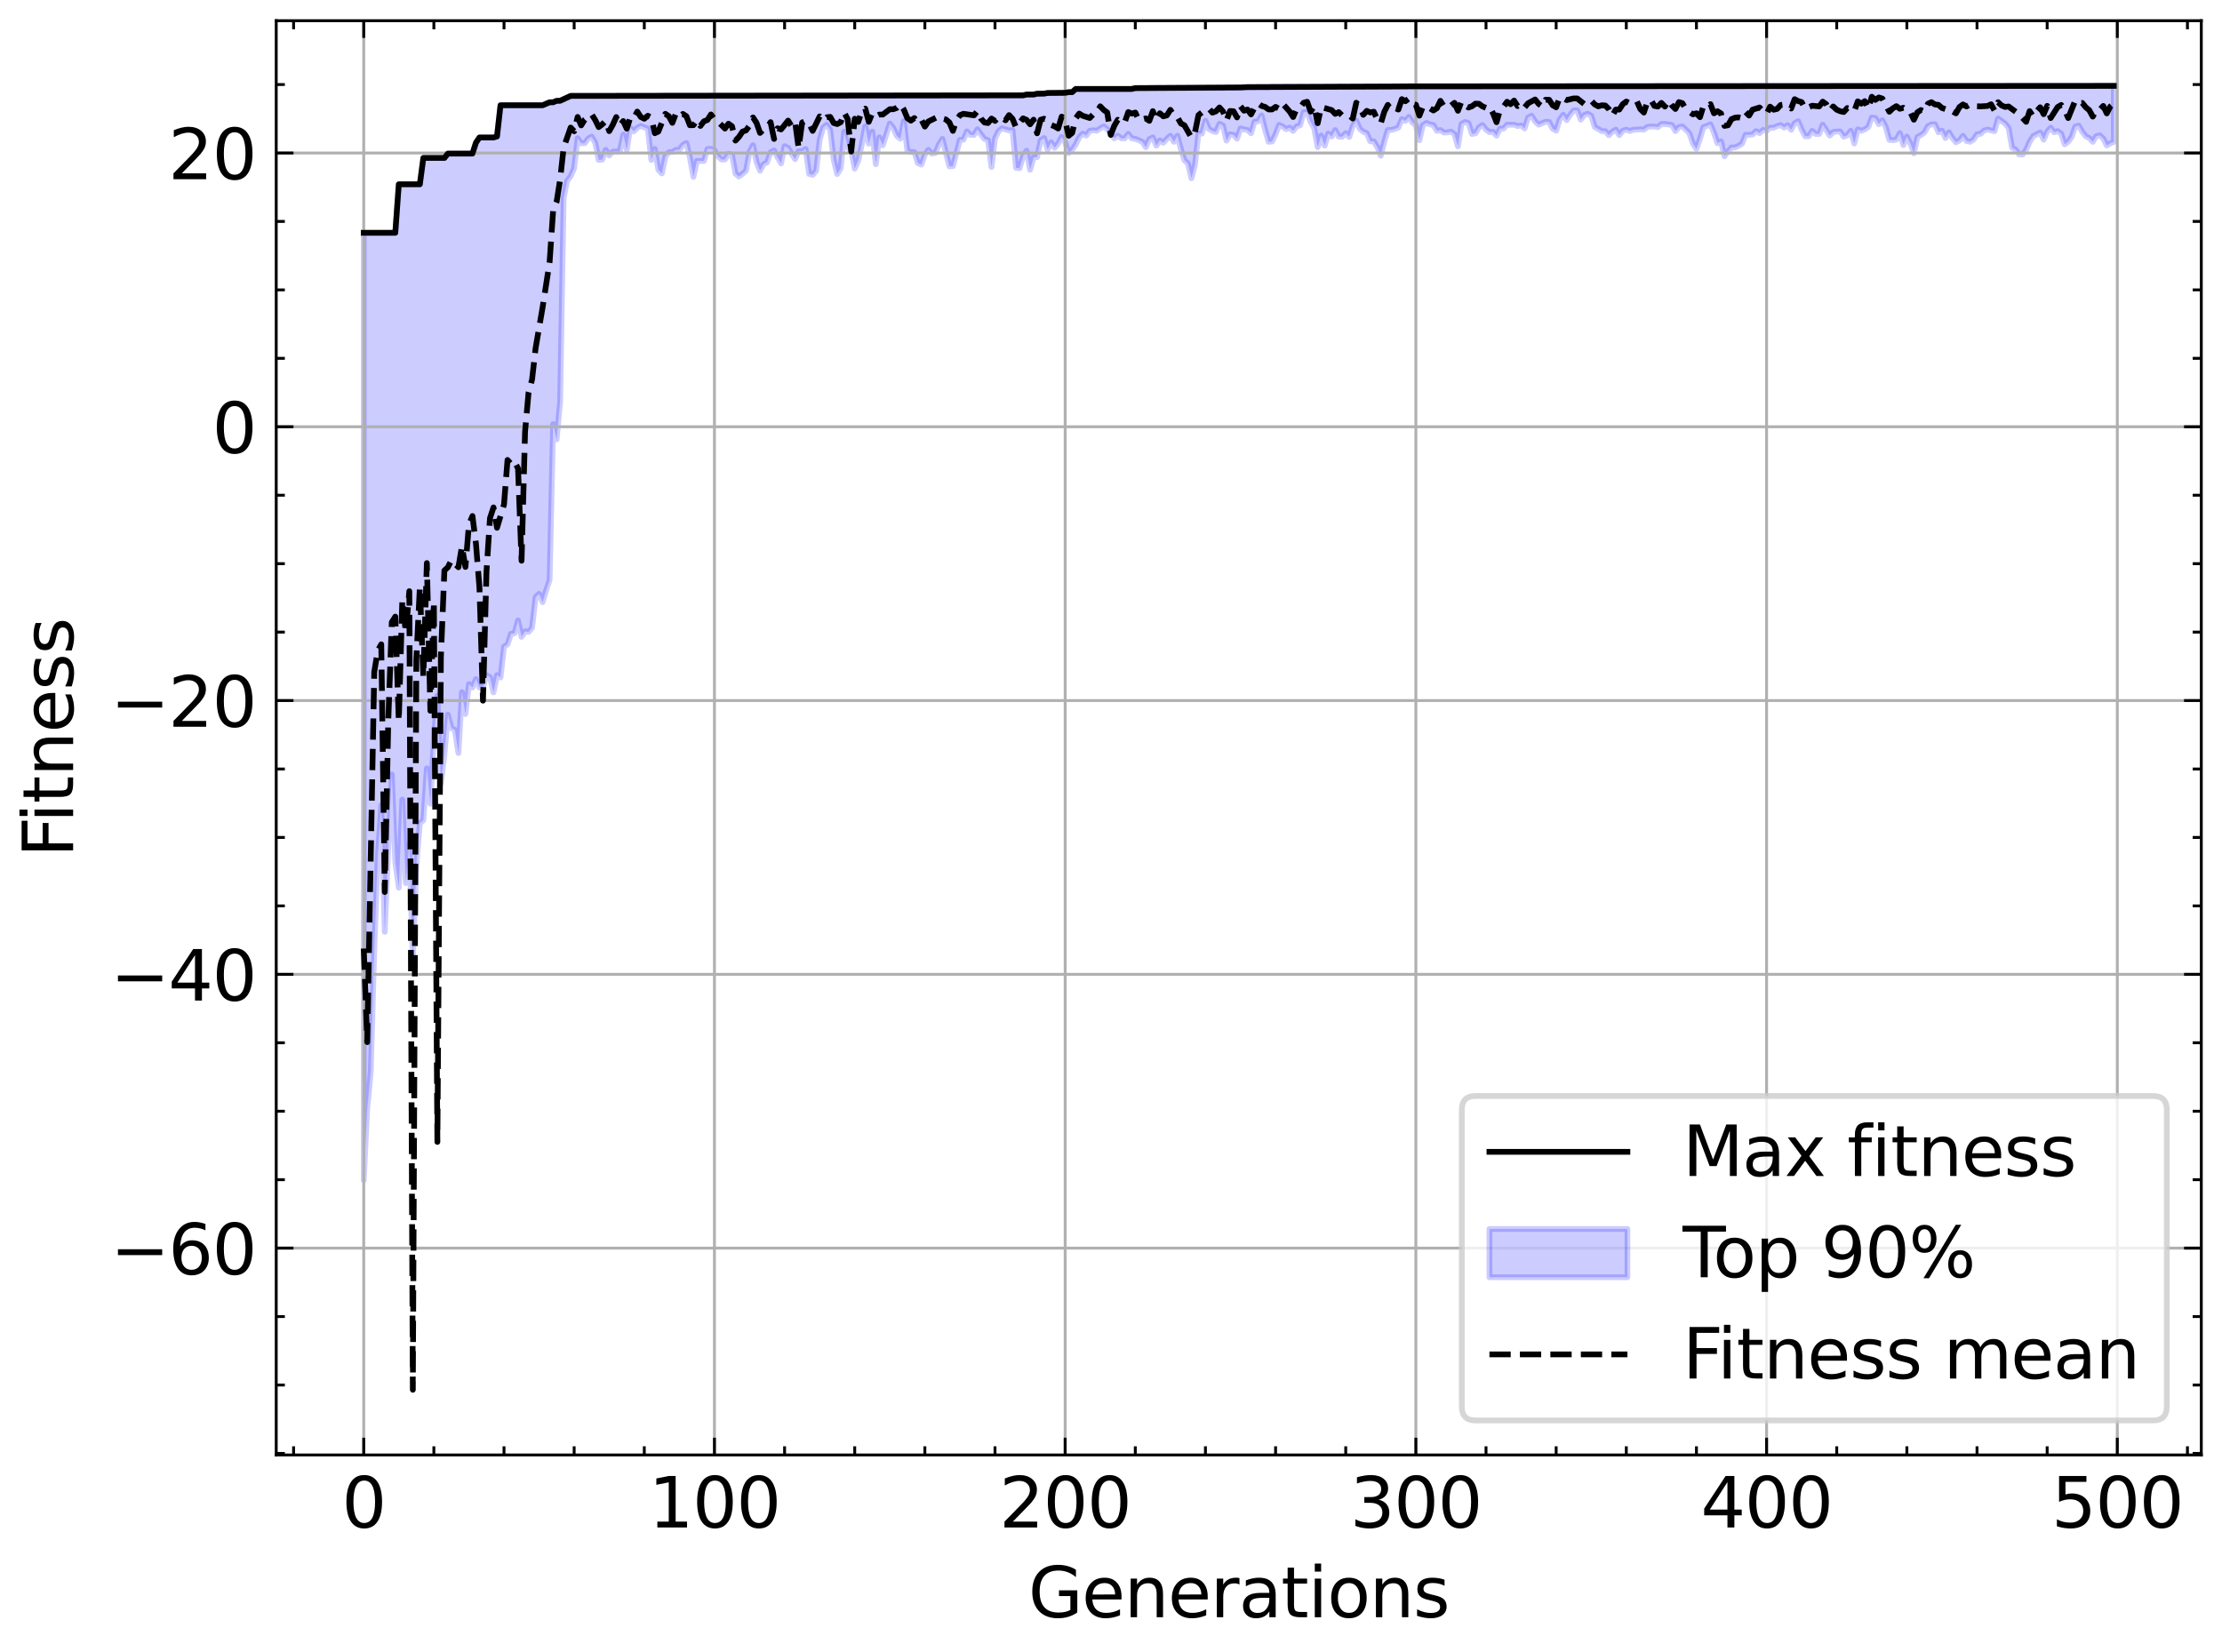 <?xml version="1.0" encoding="utf-8" standalone="no"?>
<!DOCTYPE svg PUBLIC "-//W3C//DTD SVG 1.1//EN"
  "http://www.w3.org/Graphics/SVG/1.1/DTD/svg11.dtd">
<svg xmlns:xlink="http://www.w3.org/1999/xlink" width="386.439pt" height="287.408pt" viewBox="0 0 386.439 287.408" xmlns="http://www.w3.org/2000/svg" version="1.1">
 <defs>
  <style type="text/css">*{stroke-linejoin: round; stroke-linecap: butt}</style>
 </defs>
 <g id="figure_1">
  <g id="patch_1">
   <path d="M 0 287.408 
L 386.439 287.408 
L 386.439 0 
L 0 0 
z
" style="fill: #ffffff"/>
  </g>
  <g id="axes_1">
   <g id="patch_2">
    <path d="M 48.039 253.08 
L 382.839 253.08 
L 382.839 3.6 
L 48.039 3.6 
z
" style="fill: #ffffff"/>
   </g>
   <g id="PolyCollection_1">
    <defs>
     <path id="m7d8605b9d7" d="M 63.258 -246.918 
L 63.258 -82.101 
L 63.868 -94.581 
L 64.477 -100.962 
L 65.087 -122.182 
L 65.697 -138.313 
L 66.307 -147.37 
L 66.917 -125.31 
L 67.527 -140.026 
L 68.137 -152.693 
L 68.747 -137.45 
L 69.357 -132.994 
L 69.967 -148.32 
L 70.577 -133.789 
L 71.187 -140.518 
L 71.797 -120.206 
L 72.407 -136.782 
L 73.017 -144.255 
L 73.627 -144.714 
L 74.237 -153.764 
L 74.847 -147.602 
L 75.457 -158.894 
L 76.066 -166.409 
L 76.676 -151.125 
L 77.286 -156.157 
L 77.896 -163.106 
L 78.506 -160.745 
L 79.116 -160.438 
L 79.726 -156.415 
L 80.336 -167.013 
L 80.946 -163.211 
L 81.556 -168.418 
L 82.166 -167.819 
L 82.776 -169.287 
L 83.386 -167.819 
L 83.996 -167.819 
L 84.606 -169.955 
L 85.216 -169.618 
L 85.826 -166.971 
L 86.436 -169.982 
L 87.045 -169.574 
L 87.655 -174.913 
L 88.265 -175.306 
L 88.875 -177.174 
L 89.485 -177.257 
L 90.095 -179.484 
L 90.705 -176.625 
L 91.315 -177.595 
L 91.925 -177.491 
L 92.535 -178.211 
L 93.145 -183.539 
L 93.755 -184.114 
L 94.365 -182.67 
L 94.975 -184.709 
L 95.585 -186.504 
L 96.195 -213.638 
L 96.805 -210.98 
L 97.415 -217.519 
L 98.025 -252.975 
L 98.634 -255.966 
L 99.244 -256.753 
L 99.854 -258.138 
L 100.464 -263.367 
L 101.074 -262.488 
L 101.684 -262.488 
L 102.294 -263.311 
L 102.904 -263.643 
L 103.514 -262.584 
L 104.124 -259.585 
L 104.734 -259.638 
L 105.344 -261.348 
L 105.954 -260.368 
L 106.564 -261.021 
L 107.174 -261.072 
L 107.784 -261.013 
L 108.394 -264.006 
L 109.004 -261.348 
L 109.614 -265.176 
L 110.223 -264.563 
L 110.833 -265.176 
L 111.443 -265.505 
L 112.053 -265.269 
L 112.663 -265.015 
L 113.273 -259.589 
L 113.883 -261.508 
L 114.493 -257.876 
L 115.103 -257.235 
L 115.713 -260.163 
L 116.323 -260.937 
L 116.933 -260.966 
L 117.543 -261.342 
L 118.153 -261.342 
L 118.763 -262.205 
L 119.373 -262.53 
L 119.983 -260.005 
L 120.593 -256.63 
L 121.203 -259.415 
L 121.812 -259.415 
L 122.422 -259.415 
L 123.032 -261.487 
L 123.642 -261.531 
L 124.252 -261.281 
L 124.862 -260.203 
L 125.472 -259.671 
L 126.082 -259.671 
L 126.692 -260.652 
L 127.302 -260.488 
L 127.912 -257.195 
L 128.522 -256.706 
L 129.132 -257.177 
L 129.742 -257.699 
L 130.352 -261.009 
L 130.962 -262.15 
L 131.572 -259.241 
L 132.182 -257.699 
L 132.792 -258.849 
L 133.401 -259.152 
L 134.011 -260.926 
L 134.621 -261.242 
L 135.231 -260.046 
L 135.841 -258.975 
L 136.451 -261.984 
L 137.061 -261.692 
L 137.671 -260.65 
L 138.281 -259.733 
L 138.891 -261.109 
L 139.501 -261.109 
L 140.111 -261.494 
L 140.721 -257.148 
L 141.331 -256.992 
L 141.941 -257.714 
L 142.551 -263.084 
L 143.161 -265.218 
L 143.771 -265.702 
L 144.381 -264.817 
L 144.99 -259.62 
L 145.6 -257.13 
L 146.21 -258.13 
L 146.82 -264.49 
L 147.43 -261.744 
L 148.04 -261.209 
L 148.65 -258.076 
L 149.26 -259.459 
L 149.87 -262.215 
L 150.48 -265.445 
L 151.09 -262.422 
L 151.7 -264.53 
L 152.31 -258.84 
L 152.92 -263.519 
L 153.53 -262.137 
L 154.14 -264.005 
L 154.75 -265.927 
L 155.36 -265.145 
L 155.97 -263.784 
L 156.579 -263.282 
L 157.189 -266.349 
L 157.799 -261.226 
L 158.409 -260.956 
L 159.019 -260.956 
L 159.629 -259.042 
L 160.239 -258.774 
L 160.849 -260.523 
L 161.459 -261.343 
L 162.069 -260.68 
L 162.679 -260.803 
L 163.289 -262.292 
L 163.899 -263.252 
L 164.509 -260.816 
L 165.119 -258.461 
L 165.729 -258.514 
L 166.339 -260.832 
L 166.949 -263.095 
L 167.559 -263.095 
L 168.168 -264.55 
L 168.778 -263.936 
L 169.388 -263.936 
L 169.998 -264.925 
L 170.608 -264.013 
L 171.218 -263.235 
L 171.828 -263.031 
L 172.438 -258.349 
L 173.048 -263.326 
L 173.658 -264.597 
L 174.268 -265.094 
L 174.878 -264.907 
L 175.488 -264.722 
L 176.098 -264.766 
L 176.708 -258.209 
L 177.318 -258.147 
L 177.928 -260.209 
L 178.538 -261.195 
L 179.148 -257.862 
L 179.757 -260.028 
L 180.367 -260.084 
L 180.977 -262.985 
L 181.587 -263.402 
L 182.197 -261.397 
L 182.807 -262.652 
L 183.417 -261.697 
L 184.027 -262.46 
L 184.637 -263.581 
L 185.247 -262.683 
L 185.857 -260.771 
L 186.467 -261.349 
L 187.077 -262.259 
L 187.687 -263.517 
L 188.297 -264.174 
L 188.907 -263.82 
L 189.517 -264.664 
L 190.127 -264.759 
L 190.737 -264.654 
L 191.346 -265.093 
L 191.956 -265.421 
L 192.566 -264.936 
L 193.176 -264.085 
L 193.786 -263.352 
L 194.396 -263.81 
L 195.006 -263.352 
L 195.616 -263.352 
L 196.226 -264.119 
L 196.836 -263.352 
L 197.446 -263.261 
L 198.056 -263.005 
L 198.666 -262.746 
L 199.276 -261.798 
L 199.886 -263.203 
L 200.496 -263.514 
L 201.106 -262.064 
L 201.716 -262.986 
L 202.326 -262.571 
L 202.935 -263.263 
L 203.545 -263.798 
L 204.155 -262.733 
L 204.765 -263.798 
L 205.375 -261.485 
L 205.985 -259.535 
L 206.595 -258.988 
L 207.205 -256.393 
L 207.815 -258.694 
L 208.425 -264.171 
L 209.035 -264.171 
L 209.645 -266.41 
L 210.255 -264.97 
L 210.865 -264.609 
L 211.475 -264.446 
L 212.085 -265.882 
L 212.695 -265.571 
L 213.305 -262.945 
L 213.915 -264.053 
L 214.524 -263.951 
L 215.134 -263.275 
L 215.744 -265.079 
L 216.354 -264.906 
L 216.964 -264.794 
L 217.574 -264.219 
L 218.184 -266.261 
L 218.794 -266.278 
L 219.404 -267.33 
L 220.014 -264.859 
L 220.624 -262.737 
L 221.234 -262.803 
L 221.844 -264.082 
L 222.454 -265.674 
L 223.064 -265.418 
L 223.674 -264.939 
L 224.284 -265.227 
L 224.894 -264.639 
L 225.504 -265.425 
L 226.113 -265.599 
L 226.723 -267.905 
L 227.333 -267.885 
L 227.943 -266.208 
L 228.553 -265.115 
L 229.163 -261.803 
L 229.773 -263.831 
L 230.383 -262.071 
L 230.993 -264.185 
L 231.603 -263.657 
L 232.213 -264.786 
L 232.823 -263.634 
L 233.433 -263.634 
L 234.043 -264.242 
L 234.653 -263.581 
L 235.263 -265.51 
L 235.873 -266.433 
L 236.483 -264.993 
L 237.092 -264.491 
L 237.702 -264.245 
L 238.312 -262.823 
L 238.922 -262.823 
L 239.532 -261.82 
L 240.142 -260.309 
L 240.752 -262.793 
L 241.362 -264.813 
L 241.972 -264.813 
L 242.582 -264.984 
L 243.192 -265.214 
L 243.802 -266.683 
L 244.412 -266.372 
L 245.022 -267.074 
L 245.632 -266.094 
L 246.242 -265.645 
L 246.852 -263.006 
L 247.462 -265.645 
L 248.072 -266.028 
L 248.681 -265.782 
L 249.291 -265.655 
L 249.901 -264.635 
L 250.511 -264.786 
L 251.121 -264.348 
L 251.731 -264.374 
L 252.341 -264.525 
L 252.951 -264.064 
L 253.561 -261.942 
L 254.171 -265.851 
L 254.781 -266.197 
L 255.391 -266.007 
L 256.001 -264.101 
L 256.611 -264.222 
L 257.221 -265.267 
L 257.831 -265.664 
L 258.441 -264.873 
L 259.051 -264.414 
L 259.661 -264.479 
L 260.27 -263.802 
L 260.88 -265.055 
L 261.49 -265.055 
L 262.1 -265.715 
L 262.71 -265.715 
L 263.32 -265.715 
L 263.93 -265.479 
L 264.54 -265.584 
L 265.15 -265.073 
L 265.76 -266.981 
L 266.37 -267.288 
L 266.98 -266.292 
L 267.59 -265.717 
L 268.2 -265.978 
L 268.81 -266.231 
L 269.42 -266.193 
L 270.03 -265.008 
L 270.64 -264.683 
L 271.25 -266.613 
L 271.859 -267.45 
L 272.469 -266.498 
L 273.079 -267.45 
L 273.689 -268.194 
L 274.299 -268.221 
L 274.909 -266.604 
L 275.519 -267.407 
L 276.129 -267.626 
L 276.739 -267.283 
L 277.349 -265.315 
L 277.959 -264.984 
L 278.569 -264.604 
L 279.179 -264.595 
L 279.789 -263.897 
L 280.399 -264.492 
L 281.009 -264.868 
L 281.619 -263.897 
L 282.229 -264.664 
L 282.839 -264.868 
L 283.448 -264.62 
L 284.058 -264.843 
L 284.668 -264.859 
L 285.278 -264.917 
L 285.888 -264.859 
L 286.498 -265.336 
L 287.108 -265.406 
L 287.718 -265.406 
L 288.328 -265.296 
L 288.938 -265.836 
L 289.548 -265.836 
L 290.158 -265.762 
L 290.768 -265.67 
L 291.378 -264.6 
L 291.988 -265.319 
L 292.598 -265.407 
L 293.208 -264.847 
L 293.818 -264.193 
L 294.428 -262.423 
L 295.037 -261.502 
L 295.647 -263.279 
L 296.257 -265.311 
L 296.867 -265.507 
L 297.477 -265.78 
L 298.087 -264.286 
L 298.697 -262.491 
L 299.307 -262.82 
L 299.917 -260.211 
L 300.527 -261.069 
L 301.137 -261.763 
L 301.747 -261.761 
L 302.357 -262.046 
L 302.967 -262.417 
L 303.577 -263.958 
L 304.187 -263.958 
L 304.797 -264.021 
L 305.407 -264.61 
L 306.017 -264.243 
L 306.626 -264.816 
L 307.236 -264.663 
L 307.846 -265.195 
L 308.456 -265.201 
L 309.066 -265.471 
L 309.676 -265.665 
L 310.286 -265.216 
L 310.896 -265.648 
L 311.506 -264.832 
L 312.116 -265.985 
L 312.726 -266.335 
L 313.336 -264.844 
L 313.946 -263.703 
L 314.556 -263.703 
L 315.166 -264.647 
L 315.776 -264.106 
L 316.386 -264.106 
L 316.996 -265.718 
L 317.606 -264.809 
L 318.215 -263.826 
L 318.825 -264.448 
L 319.435 -264.535 
L 320.045 -264.535 
L 320.655 -263.637 
L 321.265 -263.867 
L 321.875 -264.659 
L 322.485 -262.442 
L 323.095 -264.912 
L 323.705 -264.659 
L 324.315 -264.912 
L 324.925 -265.313 
L 325.535 -266.966 
L 326.145 -266.884 
L 326.755 -265.813 
L 327.365 -266.485 
L 327.975 -265.294 
L 328.585 -263.083 
L 329.195 -263.029 
L 329.804 -263.142 
L 330.414 -264.25 
L 331.024 -262.172 
L 331.634 -263.66 
L 332.244 -262.452 
L 332.854 -260.732 
L 333.464 -263.584 
L 334.074 -263.915 
L 334.684 -264.344 
L 335.294 -265.472 
L 335.904 -265.786 
L 336.514 -265.786 
L 337.124 -264.394 
L 337.734 -264.686 
L 338.344 -263.405 
L 338.954 -264.394 
L 339.564 -263.4 
L 340.174 -262.653 
L 340.784 -262.978 
L 341.393 -263.777 
L 342.003 -262.883 
L 342.613 -262.742 
L 343.223 -263.123 
L 343.833 -264.063 
L 344.443 -264.118 
L 345.053 -264.705 
L 345.663 -264.883 
L 346.273 -264.722 
L 346.883 -264.593 
L 347.493 -266.797 
L 348.103 -266.356 
L 348.713 -265.922 
L 349.323 -265.154 
L 349.933 -261.693 
L 350.543 -261.383 
L 351.153 -260.538 
L 351.763 -260.538 
L 352.373 -261.349 
L 352.982 -262.744 
L 353.592 -263.729 
L 354.202 -264.045 
L 354.812 -264.366 
L 355.422 -263.111 
L 356.032 -264.495 
L 356.642 -265.194 
L 357.252 -264.398 
L 357.862 -264.609 
L 358.472 -264.154 
L 359.082 -262.307 
L 359.692 -262.76 
L 360.302 -263.611 
L 360.912 -265.383 
L 361.522 -265.571 
L 362.132 -264.494 
L 362.742 -263.696 
L 363.352 -263.412 
L 363.962 -262.73 
L 364.571 -263.729 
L 365.181 -263.866 
L 365.791 -263.312 
L 366.401 -262.108 
L 367.011 -262.485 
L 367.621 -262.714 
L 367.621 -272.467 
L 367.621 -272.467 
L 367.011 -272.467 
L 366.401 -272.467 
L 365.791 -272.467 
L 365.181 -272.467 
L 364.571 -272.467 
L 363.962 -272.467 
L 363.352 -272.467 
L 362.742 -272.467 
L 362.132 -272.467 
L 361.522 -272.467 
L 360.912 -272.467 
L 360.302 -272.467 
L 359.692 -272.467 
L 359.082 -272.467 
L 358.472 -272.467 
L 357.862 -272.467 
L 357.252 -272.467 
L 356.642 -272.467 
L 356.032 -272.467 
L 355.422 -272.467 
L 354.812 -272.467 
L 354.202 -272.467 
L 353.592 -272.467 
L 352.982 -272.467 
L 352.373 -272.467 
L 351.763 -272.467 
L 351.153 -272.467 
L 350.543 -272.467 
L 349.933 -272.467 
L 349.323 -272.467 
L 348.713 -272.467 
L 348.103 -272.467 
L 347.493 -272.467 
L 346.883 -272.467 
L 346.273 -272.467 
L 345.663 -272.467 
L 345.053 -272.467 
L 344.443 -272.467 
L 343.833 -272.467 
L 343.223 -272.467 
L 342.613 -272.467 
L 342.003 -272.467 
L 341.393 -272.467 
L 340.784 -272.467 
L 340.174 -272.467 
L 339.564 -272.467 
L 338.954 -272.467 
L 338.344 -272.467 
L 337.734 -272.467 
L 337.124 -272.467 
L 336.514 -272.467 
L 335.904 -272.467 
L 335.294 -272.467 
L 334.684 -272.467 
L 334.074 -272.467 
L 333.464 -272.467 
L 332.854 -272.467 
L 332.244 -272.467 
L 331.634 -272.467 
L 331.024 -272.467 
L 330.414 -272.467 
L 329.804 -272.467 
L 329.195 -272.467 
L 328.585 -272.467 
L 327.975 -272.467 
L 327.365 -272.467 
L 326.755 -272.467 
L 326.145 -272.467 
L 325.535 -272.467 
L 324.925 -272.467 
L 324.315 -272.467 
L 323.705 -272.467 
L 323.095 -272.467 
L 322.485 -272.467 
L 321.875 -272.467 
L 321.265 -272.467 
L 320.655 -272.467 
L 320.045 -272.467 
L 319.435 -272.467 
L 318.825 -272.467 
L 318.215 -272.467 
L 317.606 -272.467 
L 316.996 -272.467 
L 316.386 -272.467 
L 315.776 -272.467 
L 315.166 -272.467 
L 314.556 -272.467 
L 313.946 -272.467 
L 313.336 -272.467 
L 312.726 -272.467 
L 312.116 -272.467 
L 311.506 -272.467 
L 310.896 -272.467 
L 310.286 -272.467 
L 309.676 -272.467 
L 309.066 -272.467 
L 308.456 -272.467 
L 307.846 -272.467 
L 307.236 -272.467 
L 306.626 -272.467 
L 306.017 -272.467 
L 305.407 -272.467 
L 304.797 -272.467 
L 304.187 -272.467 
L 303.577 -272.467 
L 302.967 -272.467 
L 302.357 -272.467 
L 301.747 -272.467 
L 301.137 -272.467 
L 300.527 -272.467 
L 299.917 -272.467 
L 299.307 -272.467 
L 298.697 -272.467 
L 298.087 -272.467 
L 297.477 -272.467 
L 296.867 -272.467 
L 296.257 -272.467 
L 295.647 -272.467 
L 295.037 -272.467 
L 294.428 -272.467 
L 293.818 -272.467 
L 293.208 -272.467 
L 292.598 -272.467 
L 291.988 -272.467 
L 291.378 -272.467 
L 290.768 -272.467 
L 290.158 -272.467 
L 289.548 -272.467 
L 288.938 -272.467 
L 288.328 -272.467 
L 287.718 -272.467 
L 287.108 -272.467 
L 286.498 -272.443 
L 285.888 -272.443 
L 285.278 -272.443 
L 284.668 -272.443 
L 284.058 -272.443 
L 283.448 -272.443 
L 282.839 -272.443 
L 282.229 -272.443 
L 281.619 -272.443 
L 281.009 -272.443 
L 280.399 -272.443 
L 279.789 -272.443 
L 279.179 -272.443 
L 278.569 -272.435 
L 277.959 -272.435 
L 277.349 -272.435 
L 276.739 -272.435 
L 276.129 -272.435 
L 275.519 -272.435 
L 274.909 -272.435 
L 274.299 -272.435 
L 273.689 -272.414 
L 273.079 -272.414 
L 272.469 -272.414 
L 271.859 -272.414 
L 271.25 -272.414 
L 270.64 -272.411 
L 270.03 -272.411 
L 269.42 -272.411 
L 268.81 -272.411 
L 268.2 -272.411 
L 267.59 -272.384 
L 266.98 -272.384 
L 266.37 -272.384 
L 265.76 -272.384 
L 265.15 -272.384 
L 264.54 -272.384 
L 263.93 -272.384 
L 263.32 -272.384 
L 262.71 -272.384 
L 262.1 -272.384 
L 261.49 -272.384 
L 260.88 -272.384 
L 260.27 -272.384 
L 259.661 -272.384 
L 259.051 -272.384 
L 258.441 -272.384 
L 257.831 -272.384 
L 257.221 -272.384 
L 256.611 -272.384 
L 256.001 -272.384 
L 255.391 -272.384 
L 254.781 -272.384 
L 254.171 -272.384 
L 253.561 -272.384 
L 252.951 -272.384 
L 252.341 -272.384 
L 251.731 -272.384 
L 251.121 -272.384 
L 250.511 -272.384 
L 249.901 -272.384 
L 249.291 -272.384 
L 248.681 -272.384 
L 248.072 -272.384 
L 247.462 -272.384 
L 246.852 -272.384 
L 246.242 -272.384 
L 245.632 -272.384 
L 245.022 -272.384 
L 244.412 -272.384 
L 243.802 -272.384 
L 243.192 -272.384 
L 242.582 -272.384 
L 241.972 -272.362 
L 241.362 -272.362 
L 240.752 -272.362 
L 240.142 -272.362 
L 239.532 -272.362 
L 238.922 -272.362 
L 238.312 -272.362 
L 237.702 -272.362 
L 237.092 -272.362 
L 236.483 -272.362 
L 235.873 -272.362 
L 235.263 -272.362 
L 234.653 -272.362 
L 234.043 -272.362 
L 233.433 -272.362 
L 232.823 -272.362 
L 232.213 -272.362 
L 231.603 -272.321 
L 230.993 -272.321 
L 230.383 -272.321 
L 229.773 -272.321 
L 229.163 -272.321 
L 228.553 -272.321 
L 227.943 -272.321 
L 227.333 -272.321 
L 226.723 -272.321 
L 226.113 -272.321 
L 225.504 -272.321 
L 224.894 -272.321 
L 224.284 -272.321 
L 223.674 -272.321 
L 223.064 -272.321 
L 222.454 -272.321 
L 221.844 -272.321 
L 221.234 -272.321 
L 220.624 -272.253 
L 220.014 -272.253 
L 219.404 -272.253 
L 218.794 -272.253 
L 218.184 -272.253 
L 217.574 -272.253 
L 216.964 -272.253 
L 216.354 -272.253 
L 215.744 -272.193 
L 215.134 -272.19 
L 214.524 -272.19 
L 213.915 -272.19 
L 213.305 -272.19 
L 212.695 -272.115 
L 212.085 -272.115 
L 211.475 -272.115 
L 210.865 -272.115 
L 210.255 -272.115 
L 209.645 -272.115 
L 209.035 -272.115 
L 208.425 -272.115 
L 207.815 -272.115 
L 207.205 -272.115 
L 206.595 -272.115 
L 205.985 -272.115 
L 205.375 -272.115 
L 204.765 -272.115 
L 204.155 -272.115 
L 203.545 -272.115 
L 202.935 -272.115 
L 202.326 -272.115 
L 201.716 -272.115 
L 201.106 -272.115 
L 200.496 -272.115 
L 199.886 -272.082 
L 199.276 -272.082 
L 198.666 -272.082 
L 198.056 -272.082 
L 197.446 -272.082 
L 196.836 -271.937 
L 196.226 -271.937 
L 195.616 -271.937 
L 195.006 -271.937 
L 194.396 -271.937 
L 193.786 -271.937 
L 193.176 -271.937 
L 192.566 -271.937 
L 191.956 -271.937 
L 191.346 -271.936 
L 190.737 -271.936 
L 190.127 -271.937 
L 189.517 -271.937 
L 188.907 -271.936 
L 188.297 -271.937 
L 187.687 -271.936 
L 187.077 -271.937 
L 186.467 -271.376 
L 185.857 -271.376 
L 185.247 -271.262 
L 184.637 -271.236 
L 184.027 -271.236 
L 183.417 -271.236 
L 182.807 -271.236 
L 182.197 -271.235 
L 181.587 -271.12 
L 180.977 -271.109 
L 180.367 -271.109 
L 179.757 -270.962 
L 179.148 -270.962 
L 178.538 -270.962 
L 177.928 -270.824 
L 177.318 -270.824 
L 176.708 -270.824 
L 176.098 -270.824 
L 175.488 -270.824 
L 174.878 -270.824 
L 174.268 -270.824 
L 173.658 -270.824 
L 173.048 -270.824 
L 172.438 -270.816 
L 171.828 -270.816 
L 171.218 -270.816 
L 170.608 -270.805 
L 169.998 -270.805 
L 169.388 -270.805 
L 168.778 -270.805 
L 168.168 -270.805 
L 167.559 -270.805 
L 166.949 -270.805 
L 166.339 -270.805 
L 165.729 -270.805 
L 165.119 -270.805 
L 164.509 -270.805 
L 163.899 -270.805 
L 163.289 -270.805 
L 162.679 -270.805 
L 162.069 -270.805 
L 161.459 -270.805 
L 160.849 -270.805 
L 160.239 -270.805 
L 159.629 -270.799 
L 159.019 -270.799 
L 158.409 -270.799 
L 157.799 -270.799 
L 157.189 -270.799 
L 156.579 -270.799 
L 155.97 -270.799 
L 155.36 -270.799 
L 154.75 -270.799 
L 154.14 -270.799 
L 153.53 -270.799 
L 152.92 -270.799 
L 152.31 -270.799 
L 151.7 -270.799 
L 151.09 -270.799 
L 150.48 -270.799 
L 149.87 -270.799 
L 149.26 -270.799 
L 148.65 -270.799 
L 148.04 -270.799 
L 147.43 -270.799 
L 146.82 -270.799 
L 146.21 -270.799 
L 145.6 -270.799 
L 144.99 -270.799 
L 144.381 -270.799 
L 143.771 -270.799 
L 143.161 -270.799 
L 142.551 -270.799 
L 141.941 -270.799 
L 141.331 -270.799 
L 140.721 -270.799 
L 140.111 -270.799 
L 139.501 -270.799 
L 138.891 -270.799 
L 138.281 -270.799 
L 137.671 -270.799 
L 137.061 -270.799 
L 136.451 -270.799 
L 135.841 -270.799 
L 135.231 -270.799 
L 134.621 -270.799 
L 134.011 -270.799 
L 133.401 -270.799 
L 132.792 -270.799 
L 132.182 -270.799 
L 131.572 -270.799 
L 130.962 -270.799 
L 130.352 -270.799 
L 129.742 -270.799 
L 129.132 -270.799 
L 128.522 -270.799 
L 127.912 -270.799 
L 127.302 -270.799 
L 126.692 -270.799 
L 126.082 -270.799 
L 125.472 -270.799 
L 124.862 -270.799 
L 124.252 -270.799 
L 123.642 -270.799 
L 123.032 -270.799 
L 122.422 -270.799 
L 121.812 -270.799 
L 121.203 -270.799 
L 120.593 -270.799 
L 119.983 -270.799 
L 119.373 -270.799 
L 118.763 -270.799 
L 118.153 -270.799 
L 117.543 -270.799 
L 116.933 -270.799 
L 116.323 -270.799 
L 115.713 -270.799 
L 115.103 -270.799 
L 114.493 -270.799 
L 113.883 -270.743 
L 113.273 -270.743 
L 112.663 -270.743 
L 112.053 -270.743 
L 111.443 -270.743 
L 110.833 -270.743 
L 110.223 -270.743 
L 109.614 -270.743 
L 109.004 -270.743 
L 108.394 -270.743 
L 107.784 -270.743 
L 107.174 -270.743 
L 106.564 -270.743 
L 105.954 -270.743 
L 105.344 -270.743 
L 104.734 -270.743 
L 104.124 -270.743 
L 103.514 -270.724 
L 102.904 -270.724 
L 102.294 -270.724 
L 101.684 -270.724 
L 101.074 -270.724 
L 100.464 -270.724 
L 99.854 -270.724 
L 99.244 -270.724 
L 98.634 -270.46 
L 98.025 -270.179 
L 97.415 -269.879 
L 96.805 -269.87 
L 96.195 -269.616 
L 95.585 -269.616 
L 94.975 -269.401 
L 94.365 -269.096 
L 93.755 -269.096 
L 93.145 -269.096 
L 92.535 -269.096 
L 91.925 -269.096 
L 91.315 -269.096 
L 90.705 -269.096 
L 90.095 -269.096 
L 89.485 -269.096 
L 88.875 -269.096 
L 88.265 -269.096 
L 87.655 -269.096 
L 87.045 -269.096 
L 86.436 -263.678 
L 85.826 -263.492 
L 85.216 -263.492 
L 84.606 -263.492 
L 83.996 -263.492 
L 83.386 -263.492 
L 82.776 -262.593 
L 82.166 -260.696 
L 81.556 -260.696 
L 80.946 -260.696 
L 80.336 -260.696 
L 79.726 -260.696 
L 79.116 -260.696 
L 78.506 -260.696 
L 77.896 -260.696 
L 77.286 -259.934 
L 76.676 -259.934 
L 76.066 -259.934 
L 75.457 -259.934 
L 74.847 -259.934 
L 74.237 -259.934 
L 73.627 -259.934 
L 73.017 -255.351 
L 72.407 -255.351 
L 71.797 -255.351 
L 71.187 -255.351 
L 70.577 -255.351 
L 69.967 -255.351 
L 69.357 -255.351 
L 68.747 -246.917 
L 68.137 -246.917 
L 67.527 -246.917 
L 66.917 -246.914 
L 66.307 -246.915 
L 65.697 -246.917 
L 65.087 -246.917 
L 64.477 -246.916 
L 63.868 -246.917 
L 63.258 -246.918 
z
" style="stroke: #0000ff; stroke-opacity: 0.2"/>
    </defs>
    <g clip-path="url(#p03184be1e2)">
     <use xlink:href="#m7d8605b9d7" x="0" y="287.408" style="fill: #0000ff; fill-opacity: 0.2; stroke: #0000ff; stroke-opacity: 0.2"/>
    </g>
   </g>
   <g id="matplotlib.axis_1">
    <g id="xtick_1">
     <g id="line2d_1">
      <path d="M 63.258 253.08 
L 63.258 3.6 
" clip-path="url(#p03184be1e2)" style="fill: none; stroke: #b0b0b0; stroke-width: 0.5; stroke-linecap: square"/>
     </g>
     <g id="line2d_2">
      <defs>
       <path id="m17988ceb40" d="M 0 0 
L 0 -3 
" style="stroke: #000000; stroke-width: 0.5"/>
      </defs>
      <g>
       <use xlink:href="#m17988ceb40" x="63.258" y="253.08" style="stroke: #000000; stroke-width: 0.5"/>
      </g>
     </g>
     <g id="line2d_3">
      <defs>
       <path id="m22abe35c1a" d="M 0 0 
L 0 3 
" style="stroke: #000000; stroke-width: 0.5"/>
      </defs>
      <g>
       <use xlink:href="#m22abe35c1a" x="63.258" y="3.6" style="stroke: #000000; stroke-width: 0.5"/>
      </g>
     </g>
     <g id="text_1">
      <!-- 0 -->
      <g transform="translate(59.44 265.698) scale(0.12 -0.12)">
       <defs>
        <path id="DejaVuSans-30" d="M 2034 4250 
Q 1547 4250 1301 3770 
Q 1056 3291 1056 2328 
Q 1056 1369 1301 889 
Q 1547 409 2034 409 
Q 2525 409 2770 889 
Q 3016 1369 3016 2328 
Q 3016 3291 2770 3770 
Q 2525 4250 2034 4250 
z
M 2034 4750 
Q 2819 4750 3233 4129 
Q 3647 3509 3647 2328 
Q 3647 1150 3233 529 
Q 2819 -91 2034 -91 
Q 1250 -91 836 529 
Q 422 1150 422 2328 
Q 422 3509 836 4129 
Q 1250 4750 2034 4750 
z
" transform="scale(0.016)"/>
       </defs>
       <use xlink:href="#DejaVuSans-30"/>
      </g>
     </g>
    </g>
    <g id="xtick_2">
     <g id="line2d_4">
      <path d="M 124.252 253.08 
L 124.252 3.6 
" clip-path="url(#p03184be1e2)" style="fill: none; stroke: #b0b0b0; stroke-width: 0.5; stroke-linecap: square"/>
     </g>
     <g id="line2d_5">
      <g>
       <use xlink:href="#m17988ceb40" x="124.252" y="253.08" style="stroke: #000000; stroke-width: 0.5"/>
      </g>
     </g>
     <g id="line2d_6">
      <g>
       <use xlink:href="#m22abe35c1a" x="124.252" y="3.6" style="stroke: #000000; stroke-width: 0.5"/>
      </g>
     </g>
     <g id="text_2">
      <!-- 100 -->
      <g transform="translate(112.8 265.698) scale(0.12 -0.12)">
       <defs>
        <path id="DejaVuSans-31" d="M 794 531 
L 1825 531 
L 1825 4091 
L 703 3866 
L 703 4441 
L 1819 4666 
L 2450 4666 
L 2450 531 
L 3481 531 
L 3481 0 
L 794 0 
L 794 531 
z
" transform="scale(0.016)"/>
       </defs>
       <use xlink:href="#DejaVuSans-31"/>
       <use xlink:href="#DejaVuSans-30" x="63.623"/>
       <use xlink:href="#DejaVuSans-30" x="127.246"/>
      </g>
     </g>
    </g>
    <g id="xtick_3">
     <g id="line2d_7">
      <path d="M 185.247 253.08 
L 185.247 3.6 
" clip-path="url(#p03184be1e2)" style="fill: none; stroke: #b0b0b0; stroke-width: 0.5; stroke-linecap: square"/>
     </g>
     <g id="line2d_8">
      <g>
       <use xlink:href="#m17988ceb40" x="185.247" y="253.08" style="stroke: #000000; stroke-width: 0.5"/>
      </g>
     </g>
     <g id="line2d_9">
      <g>
       <use xlink:href="#m22abe35c1a" x="185.247" y="3.6" style="stroke: #000000; stroke-width: 0.5"/>
      </g>
     </g>
     <g id="text_3">
      <!-- 200 -->
      <g transform="translate(173.794 265.698) scale(0.12 -0.12)">
       <defs>
        <path id="DejaVuSans-32" d="M 1228 531 
L 3431 531 
L 3431 0 
L 469 0 
L 469 531 
Q 828 903 1448 1529 
Q 2069 2156 2228 2338 
Q 2531 2678 2651 2914 
Q 2772 3150 2772 3378 
Q 2772 3750 2511 3984 
Q 2250 4219 1831 4219 
Q 1534 4219 1204 4116 
Q 875 4013 500 3803 
L 500 4441 
Q 881 4594 1212 4672 
Q 1544 4750 1819 4750 
Q 2544 4750 2975 4387 
Q 3406 4025 3406 3419 
Q 3406 3131 3298 2873 
Q 3191 2616 2906 2266 
Q 2828 2175 2409 1742 
Q 1991 1309 1228 531 
z
" transform="scale(0.016)"/>
       </defs>
       <use xlink:href="#DejaVuSans-32"/>
       <use xlink:href="#DejaVuSans-30" x="63.623"/>
       <use xlink:href="#DejaVuSans-30" x="127.246"/>
      </g>
     </g>
    </g>
    <g id="xtick_4">
     <g id="line2d_10">
      <path d="M 246.242 253.08 
L 246.242 3.6 
" clip-path="url(#p03184be1e2)" style="fill: none; stroke: #b0b0b0; stroke-width: 0.5; stroke-linecap: square"/>
     </g>
     <g id="line2d_11">
      <g>
       <use xlink:href="#m17988ceb40" x="246.242" y="253.08" style="stroke: #000000; stroke-width: 0.5"/>
      </g>
     </g>
     <g id="line2d_12">
      <g>
       <use xlink:href="#m22abe35c1a" x="246.242" y="3.6" style="stroke: #000000; stroke-width: 0.5"/>
      </g>
     </g>
     <g id="text_4">
      <!-- 300 -->
      <g transform="translate(234.789 265.698) scale(0.12 -0.12)">
       <defs>
        <path id="DejaVuSans-33" d="M 2597 2516 
Q 3050 2419 3304 2112 
Q 3559 1806 3559 1356 
Q 3559 666 3084 287 
Q 2609 -91 1734 -91 
Q 1441 -91 1130 -33 
Q 819 25 488 141 
L 488 750 
Q 750 597 1062 519 
Q 1375 441 1716 441 
Q 2309 441 2620 675 
Q 2931 909 2931 1356 
Q 2931 1769 2642 2001 
Q 2353 2234 1838 2234 
L 1294 2234 
L 1294 2753 
L 1863 2753 
Q 2328 2753 2575 2939 
Q 2822 3125 2822 3475 
Q 2822 3834 2567 4026 
Q 2313 4219 1838 4219 
Q 1578 4219 1281 4162 
Q 984 4106 628 3988 
L 628 4550 
Q 988 4650 1302 4700 
Q 1616 4750 1894 4750 
Q 2613 4750 3031 4423 
Q 3450 4097 3450 3541 
Q 3450 3153 3228 2886 
Q 3006 2619 2597 2516 
z
" transform="scale(0.016)"/>
       </defs>
       <use xlink:href="#DejaVuSans-33"/>
       <use xlink:href="#DejaVuSans-30" x="63.623"/>
       <use xlink:href="#DejaVuSans-30" x="127.246"/>
      </g>
     </g>
    </g>
    <g id="xtick_5">
     <g id="line2d_13">
      <path d="M 307.236 253.08 
L 307.236 3.6 
" clip-path="url(#p03184be1e2)" style="fill: none; stroke: #b0b0b0; stroke-width: 0.5; stroke-linecap: square"/>
     </g>
     <g id="line2d_14">
      <g>
       <use xlink:href="#m17988ceb40" x="307.236" y="253.08" style="stroke: #000000; stroke-width: 0.5"/>
      </g>
     </g>
     <g id="line2d_15">
      <g>
       <use xlink:href="#m22abe35c1a" x="307.236" y="3.6" style="stroke: #000000; stroke-width: 0.5"/>
      </g>
     </g>
     <g id="text_5">
      <!-- 400 -->
      <g transform="translate(295.784 265.698) scale(0.12 -0.12)">
       <defs>
        <path id="DejaVuSans-34" d="M 2419 4116 
L 825 1625 
L 2419 1625 
L 2419 4116 
z
M 2253 4666 
L 3047 4666 
L 3047 1625 
L 3713 1625 
L 3713 1100 
L 3047 1100 
L 3047 0 
L 2419 0 
L 2419 1100 
L 313 1100 
L 313 1709 
L 2253 4666 
z
" transform="scale(0.016)"/>
       </defs>
       <use xlink:href="#DejaVuSans-34"/>
       <use xlink:href="#DejaVuSans-30" x="63.623"/>
       <use xlink:href="#DejaVuSans-30" x="127.246"/>
      </g>
     </g>
    </g>
    <g id="xtick_6">
     <g id="line2d_16">
      <path d="M 368.231 253.08 
L 368.231 3.6 
" clip-path="url(#p03184be1e2)" style="fill: none; stroke: #b0b0b0; stroke-width: 0.5; stroke-linecap: square"/>
     </g>
     <g id="line2d_17">
      <g>
       <use xlink:href="#m17988ceb40" x="368.231" y="253.08" style="stroke: #000000; stroke-width: 0.5"/>
      </g>
     </g>
     <g id="line2d_18">
      <g>
       <use xlink:href="#m22abe35c1a" x="368.231" y="3.6" style="stroke: #000000; stroke-width: 0.5"/>
      </g>
     </g>
     <g id="text_6">
      <!-- 500 -->
      <g transform="translate(356.779 265.698) scale(0.12 -0.12)">
       <defs>
        <path id="DejaVuSans-35" d="M 691 4666 
L 3169 4666 
L 3169 4134 
L 1269 4134 
L 1269 2991 
Q 1406 3038 1543 3061 
Q 1681 3084 1819 3084 
Q 2600 3084 3056 2656 
Q 3513 2228 3513 1497 
Q 3513 744 3044 326 
Q 2575 -91 1722 -91 
Q 1428 -91 1123 -41 
Q 819 9 494 109 
L 494 744 
Q 775 591 1075 516 
Q 1375 441 1709 441 
Q 2250 441 2565 725 
Q 2881 1009 2881 1497 
Q 2881 1984 2565 2268 
Q 2250 2553 1709 2553 
Q 1456 2553 1204 2497 
Q 953 2441 691 2322 
L 691 4666 
z
" transform="scale(0.016)"/>
       </defs>
       <use xlink:href="#DejaVuSans-35"/>
       <use xlink:href="#DejaVuSans-30" x="63.623"/>
       <use xlink:href="#DejaVuSans-30" x="127.246"/>
      </g>
     </g>
    </g>
    <g id="xtick_7">
     <g id="line2d_19">
      <defs>
       <path id="mb531feb71e" d="M 0 0 
L 0 -1.5 
" style="stroke: #000000; stroke-width: 0.5"/>
      </defs>
      <g>
       <use xlink:href="#mb531feb71e" x="51.059" y="253.08" style="stroke: #000000; stroke-width: 0.5"/>
      </g>
     </g>
     <g id="line2d_20">
      <defs>
       <path id="m5b89b1d5d3" d="M 0 0 
L 0 1.5 
" style="stroke: #000000; stroke-width: 0.5"/>
      </defs>
      <g>
       <use xlink:href="#m5b89b1d5d3" x="51.059" y="3.6" style="stroke: #000000; stroke-width: 0.5"/>
      </g>
     </g>
    </g>
    <g id="xtick_8">
     <g id="line2d_21">
      <g>
       <use xlink:href="#mb531feb71e" x="75.457" y="253.08" style="stroke: #000000; stroke-width: 0.5"/>
      </g>
     </g>
     <g id="line2d_22">
      <g>
       <use xlink:href="#m5b89b1d5d3" x="75.457" y="3.6" style="stroke: #000000; stroke-width: 0.5"/>
      </g>
     </g>
    </g>
    <g id="xtick_9">
     <g id="line2d_23">
      <g>
       <use xlink:href="#mb531feb71e" x="87.655" y="253.08" style="stroke: #000000; stroke-width: 0.5"/>
      </g>
     </g>
     <g id="line2d_24">
      <g>
       <use xlink:href="#m5b89b1d5d3" x="87.655" y="3.6" style="stroke: #000000; stroke-width: 0.5"/>
      </g>
     </g>
    </g>
    <g id="xtick_10">
     <g id="line2d_25">
      <g>
       <use xlink:href="#mb531feb71e" x="99.854" y="253.08" style="stroke: #000000; stroke-width: 0.5"/>
      </g>
     </g>
     <g id="line2d_26">
      <g>
       <use xlink:href="#m5b89b1d5d3" x="99.854" y="3.6" style="stroke: #000000; stroke-width: 0.5"/>
      </g>
     </g>
    </g>
    <g id="xtick_11">
     <g id="line2d_27">
      <g>
       <use xlink:href="#mb531feb71e" x="112.053" y="253.08" style="stroke: #000000; stroke-width: 0.5"/>
      </g>
     </g>
     <g id="line2d_28">
      <g>
       <use xlink:href="#m5b89b1d5d3" x="112.053" y="3.6" style="stroke: #000000; stroke-width: 0.5"/>
      </g>
     </g>
    </g>
    <g id="xtick_12">
     <g id="line2d_29">
      <g>
       <use xlink:href="#mb531feb71e" x="136.451" y="253.08" style="stroke: #000000; stroke-width: 0.5"/>
      </g>
     </g>
     <g id="line2d_30">
      <g>
       <use xlink:href="#m5b89b1d5d3" x="136.451" y="3.6" style="stroke: #000000; stroke-width: 0.5"/>
      </g>
     </g>
    </g>
    <g id="xtick_13">
     <g id="line2d_31">
      <g>
       <use xlink:href="#mb531feb71e" x="148.65" y="253.08" style="stroke: #000000; stroke-width: 0.5"/>
      </g>
     </g>
     <g id="line2d_32">
      <g>
       <use xlink:href="#m5b89b1d5d3" x="148.65" y="3.6" style="stroke: #000000; stroke-width: 0.5"/>
      </g>
     </g>
    </g>
    <g id="xtick_14">
     <g id="line2d_33">
      <g>
       <use xlink:href="#mb531feb71e" x="160.849" y="253.08" style="stroke: #000000; stroke-width: 0.5"/>
      </g>
     </g>
     <g id="line2d_34">
      <g>
       <use xlink:href="#m5b89b1d5d3" x="160.849" y="3.6" style="stroke: #000000; stroke-width: 0.5"/>
      </g>
     </g>
    </g>
    <g id="xtick_15">
     <g id="line2d_35">
      <g>
       <use xlink:href="#mb531feb71e" x="173.048" y="253.08" style="stroke: #000000; stroke-width: 0.5"/>
      </g>
     </g>
     <g id="line2d_36">
      <g>
       <use xlink:href="#m5b89b1d5d3" x="173.048" y="3.6" style="stroke: #000000; stroke-width: 0.5"/>
      </g>
     </g>
    </g>
    <g id="xtick_16">
     <g id="line2d_37">
      <g>
       <use xlink:href="#mb531feb71e" x="197.446" y="253.08" style="stroke: #000000; stroke-width: 0.5"/>
      </g>
     </g>
     <g id="line2d_38">
      <g>
       <use xlink:href="#m5b89b1d5d3" x="197.446" y="3.6" style="stroke: #000000; stroke-width: 0.5"/>
      </g>
     </g>
    </g>
    <g id="xtick_17">
     <g id="line2d_39">
      <g>
       <use xlink:href="#mb531feb71e" x="209.645" y="253.08" style="stroke: #000000; stroke-width: 0.5"/>
      </g>
     </g>
     <g id="line2d_40">
      <g>
       <use xlink:href="#m5b89b1d5d3" x="209.645" y="3.6" style="stroke: #000000; stroke-width: 0.5"/>
      </g>
     </g>
    </g>
    <g id="xtick_18">
     <g id="line2d_41">
      <g>
       <use xlink:href="#mb531feb71e" x="221.844" y="253.08" style="stroke: #000000; stroke-width: 0.5"/>
      </g>
     </g>
     <g id="line2d_42">
      <g>
       <use xlink:href="#m5b89b1d5d3" x="221.844" y="3.6" style="stroke: #000000; stroke-width: 0.5"/>
      </g>
     </g>
    </g>
    <g id="xtick_19">
     <g id="line2d_43">
      <g>
       <use xlink:href="#mb531feb71e" x="234.043" y="253.08" style="stroke: #000000; stroke-width: 0.5"/>
      </g>
     </g>
     <g id="line2d_44">
      <g>
       <use xlink:href="#m5b89b1d5d3" x="234.043" y="3.6" style="stroke: #000000; stroke-width: 0.5"/>
      </g>
     </g>
    </g>
    <g id="xtick_20">
     <g id="line2d_45">
      <g>
       <use xlink:href="#mb531feb71e" x="258.441" y="253.08" style="stroke: #000000; stroke-width: 0.5"/>
      </g>
     </g>
     <g id="line2d_46">
      <g>
       <use xlink:href="#m5b89b1d5d3" x="258.441" y="3.6" style="stroke: #000000; stroke-width: 0.5"/>
      </g>
     </g>
    </g>
    <g id="xtick_21">
     <g id="line2d_47">
      <g>
       <use xlink:href="#mb531feb71e" x="270.64" y="253.08" style="stroke: #000000; stroke-width: 0.5"/>
      </g>
     </g>
     <g id="line2d_48">
      <g>
       <use xlink:href="#m5b89b1d5d3" x="270.64" y="3.6" style="stroke: #000000; stroke-width: 0.5"/>
      </g>
     </g>
    </g>
    <g id="xtick_22">
     <g id="line2d_49">
      <g>
       <use xlink:href="#mb531feb71e" x="282.839" y="253.08" style="stroke: #000000; stroke-width: 0.5"/>
      </g>
     </g>
     <g id="line2d_50">
      <g>
       <use xlink:href="#m5b89b1d5d3" x="282.839" y="3.6" style="stroke: #000000; stroke-width: 0.5"/>
      </g>
     </g>
    </g>
    <g id="xtick_23">
     <g id="line2d_51">
      <g>
       <use xlink:href="#mb531feb71e" x="295.037" y="253.08" style="stroke: #000000; stroke-width: 0.5"/>
      </g>
     </g>
     <g id="line2d_52">
      <g>
       <use xlink:href="#m5b89b1d5d3" x="295.037" y="3.6" style="stroke: #000000; stroke-width: 0.5"/>
      </g>
     </g>
    </g>
    <g id="xtick_24">
     <g id="line2d_53">
      <g>
       <use xlink:href="#mb531feb71e" x="319.435" y="253.08" style="stroke: #000000; stroke-width: 0.5"/>
      </g>
     </g>
     <g id="line2d_54">
      <g>
       <use xlink:href="#m5b89b1d5d3" x="319.435" y="3.6" style="stroke: #000000; stroke-width: 0.5"/>
      </g>
     </g>
    </g>
    <g id="xtick_25">
     <g id="line2d_55">
      <g>
       <use xlink:href="#mb531feb71e" x="331.634" y="253.08" style="stroke: #000000; stroke-width: 0.5"/>
      </g>
     </g>
     <g id="line2d_56">
      <g>
       <use xlink:href="#m5b89b1d5d3" x="331.634" y="3.6" style="stroke: #000000; stroke-width: 0.5"/>
      </g>
     </g>
    </g>
    <g id="xtick_26">
     <g id="line2d_57">
      <g>
       <use xlink:href="#mb531feb71e" x="343.833" y="253.08" style="stroke: #000000; stroke-width: 0.5"/>
      </g>
     </g>
     <g id="line2d_58">
      <g>
       <use xlink:href="#m5b89b1d5d3" x="343.833" y="3.6" style="stroke: #000000; stroke-width: 0.5"/>
      </g>
     </g>
    </g>
    <g id="xtick_27">
     <g id="line2d_59">
      <g>
       <use xlink:href="#mb531feb71e" x="356.032" y="253.08" style="stroke: #000000; stroke-width: 0.5"/>
      </g>
     </g>
     <g id="line2d_60">
      <g>
       <use xlink:href="#m5b89b1d5d3" x="356.032" y="3.6" style="stroke: #000000; stroke-width: 0.5"/>
      </g>
     </g>
    </g>
    <g id="xtick_28">
     <g id="line2d_61">
      <g>
       <use xlink:href="#mb531feb71e" x="380.43" y="253.08" style="stroke: #000000; stroke-width: 0.5"/>
      </g>
     </g>
     <g id="line2d_62">
      <g>
       <use xlink:href="#m5b89b1d5d3" x="380.43" y="3.6" style="stroke: #000000; stroke-width: 0.5"/>
      </g>
     </g>
    </g>
    <g id="text_7">
     <!-- Generations -->
     <g transform="translate(178.842 281.312) scale(0.12 -0.12)">
      <defs>
       <path id="DejaVuSans-47" d="M 3809 666 
L 3809 1919 
L 2778 1919 
L 2778 2438 
L 4434 2438 
L 4434 434 
Q 4069 175 3628 42 
Q 3188 -91 2688 -91 
Q 1594 -91 976 548 
Q 359 1188 359 2328 
Q 359 3472 976 4111 
Q 1594 4750 2688 4750 
Q 3144 4750 3555 4637 
Q 3966 4525 4313 4306 
L 4313 3634 
Q 3963 3931 3569 4081 
Q 3175 4231 2741 4231 
Q 1884 4231 1454 3753 
Q 1025 3275 1025 2328 
Q 1025 1384 1454 906 
Q 1884 428 2741 428 
Q 3075 428 3337 486 
Q 3600 544 3809 666 
z
" transform="scale(0.016)"/>
       <path id="DejaVuSans-65" d="M 3597 1894 
L 3597 1613 
L 953 1613 
Q 991 1019 1311 708 
Q 1631 397 2203 397 
Q 2534 397 2845 478 
Q 3156 559 3463 722 
L 3463 178 
Q 3153 47 2828 -22 
Q 2503 -91 2169 -91 
Q 1331 -91 842 396 
Q 353 884 353 1716 
Q 353 2575 817 3079 
Q 1281 3584 2069 3584 
Q 2775 3584 3186 3129 
Q 3597 2675 3597 1894 
z
M 3022 2063 
Q 3016 2534 2758 2815 
Q 2500 3097 2075 3097 
Q 1594 3097 1305 2825 
Q 1016 2553 972 2059 
L 3022 2063 
z
" transform="scale(0.016)"/>
       <path id="DejaVuSans-6e" d="M 3513 2113 
L 3513 0 
L 2938 0 
L 2938 2094 
Q 2938 2591 2744 2837 
Q 2550 3084 2163 3084 
Q 1697 3084 1428 2787 
Q 1159 2491 1159 1978 
L 1159 0 
L 581 0 
L 581 3500 
L 1159 3500 
L 1159 2956 
Q 1366 3272 1645 3428 
Q 1925 3584 2291 3584 
Q 2894 3584 3203 3211 
Q 3513 2838 3513 2113 
z
" transform="scale(0.016)"/>
       <path id="DejaVuSans-72" d="M 2631 2963 
Q 2534 3019 2420 3045 
Q 2306 3072 2169 3072 
Q 1681 3072 1420 2755 
Q 1159 2438 1159 1844 
L 1159 0 
L 581 0 
L 581 3500 
L 1159 3500 
L 1159 2956 
Q 1341 3275 1631 3429 
Q 1922 3584 2338 3584 
Q 2397 3584 2469 3576 
Q 2541 3569 2628 3553 
L 2631 2963 
z
" transform="scale(0.016)"/>
       <path id="DejaVuSans-61" d="M 2194 1759 
Q 1497 1759 1228 1600 
Q 959 1441 959 1056 
Q 959 750 1161 570 
Q 1363 391 1709 391 
Q 2188 391 2477 730 
Q 2766 1069 2766 1631 
L 2766 1759 
L 2194 1759 
z
M 3341 1997 
L 3341 0 
L 2766 0 
L 2766 531 
Q 2569 213 2275 61 
Q 1981 -91 1556 -91 
Q 1019 -91 701 211 
Q 384 513 384 1019 
Q 384 1609 779 1909 
Q 1175 2209 1959 2209 
L 2766 2209 
L 2766 2266 
Q 2766 2663 2505 2880 
Q 2244 3097 1772 3097 
Q 1472 3097 1187 3025 
Q 903 2953 641 2809 
L 641 3341 
Q 956 3463 1253 3523 
Q 1550 3584 1831 3584 
Q 2591 3584 2966 3190 
Q 3341 2797 3341 1997 
z
" transform="scale(0.016)"/>
       <path id="DejaVuSans-74" d="M 1172 4494 
L 1172 3500 
L 2356 3500 
L 2356 3053 
L 1172 3053 
L 1172 1153 
Q 1172 725 1289 603 
Q 1406 481 1766 481 
L 2356 481 
L 2356 0 
L 1766 0 
Q 1100 0 847 248 
Q 594 497 594 1153 
L 594 3053 
L 172 3053 
L 172 3500 
L 594 3500 
L 594 4494 
L 1172 4494 
z
" transform="scale(0.016)"/>
       <path id="DejaVuSans-69" d="M 603 3500 
L 1178 3500 
L 1178 0 
L 603 0 
L 603 3500 
z
M 603 4863 
L 1178 4863 
L 1178 4134 
L 603 4134 
L 603 4863 
z
" transform="scale(0.016)"/>
       <path id="DejaVuSans-6f" d="M 1959 3097 
Q 1497 3097 1228 2736 
Q 959 2375 959 1747 
Q 959 1119 1226 758 
Q 1494 397 1959 397 
Q 2419 397 2687 759 
Q 2956 1122 2956 1747 
Q 2956 2369 2687 2733 
Q 2419 3097 1959 3097 
z
M 1959 3584 
Q 2709 3584 3137 3096 
Q 3566 2609 3566 1747 
Q 3566 888 3137 398 
Q 2709 -91 1959 -91 
Q 1206 -91 779 398 
Q 353 888 353 1747 
Q 353 2609 779 3096 
Q 1206 3584 1959 3584 
z
" transform="scale(0.016)"/>
       <path id="DejaVuSans-73" d="M 2834 3397 
L 2834 2853 
Q 2591 2978 2328 3040 
Q 2066 3103 1784 3103 
Q 1356 3103 1142 2972 
Q 928 2841 928 2578 
Q 928 2378 1081 2264 
Q 1234 2150 1697 2047 
L 1894 2003 
Q 2506 1872 2764 1633 
Q 3022 1394 3022 966 
Q 3022 478 2636 193 
Q 2250 -91 1575 -91 
Q 1294 -91 989 -36 
Q 684 19 347 128 
L 347 722 
Q 666 556 975 473 
Q 1284 391 1588 391 
Q 1994 391 2212 530 
Q 2431 669 2431 922 
Q 2431 1156 2273 1281 
Q 2116 1406 1581 1522 
L 1381 1569 
Q 847 1681 609 1914 
Q 372 2147 372 2553 
Q 372 3047 722 3315 
Q 1072 3584 1716 3584 
Q 2034 3584 2315 3537 
Q 2597 3491 2834 3397 
z
" transform="scale(0.016)"/>
      </defs>
      <use xlink:href="#DejaVuSans-47"/>
      <use xlink:href="#DejaVuSans-65" x="77.49"/>
      <use xlink:href="#DejaVuSans-6e" x="139.014"/>
      <use xlink:href="#DejaVuSans-65" x="202.393"/>
      <use xlink:href="#DejaVuSans-72" x="263.916"/>
      <use xlink:href="#DejaVuSans-61" x="305.029"/>
      <use xlink:href="#DejaVuSans-74" x="366.309"/>
      <use xlink:href="#DejaVuSans-69" x="405.518"/>
      <use xlink:href="#DejaVuSans-6f" x="433.301"/>
      <use xlink:href="#DejaVuSans-6e" x="494.482"/>
      <use xlink:href="#DejaVuSans-73" x="557.861"/>
     </g>
    </g>
   </g>
   <g id="matplotlib.axis_2">
    <g id="ytick_1">
     <g id="line2d_63">
      <path d="M 48.039 217.103 
L 382.839 217.103 
" clip-path="url(#p03184be1e2)" style="fill: none; stroke: #b0b0b0; stroke-width: 0.5; stroke-linecap: square"/>
     </g>
     <g id="line2d_64">
      <defs>
       <path id="m50c8de081d" d="M 0 0 
L 3 0 
" style="stroke: #000000; stroke-width: 0.5"/>
      </defs>
      <g>
       <use xlink:href="#m50c8de081d" x="48.039" y="217.103" style="stroke: #000000; stroke-width: 0.5"/>
      </g>
     </g>
     <g id="line2d_65">
      <defs>
       <path id="m249f9588b0" d="M 0 0 
L -3 0 
" style="stroke: #000000; stroke-width: 0.5"/>
      </defs>
      <g>
       <use xlink:href="#m249f9588b0" x="382.839" y="217.103" style="stroke: #000000; stroke-width: 0.5"/>
      </g>
     </g>
     <g id="text_8">
      <!-- −60 -->
      <g transform="translate(19.214 221.662) scale(0.12 -0.12)">
       <defs>
        <path id="DejaVuSans-2212" d="M 678 2272 
L 4684 2272 
L 4684 1741 
L 678 1741 
L 678 2272 
z
" transform="scale(0.016)"/>
        <path id="DejaVuSans-36" d="M 2113 2584 
Q 1688 2584 1439 2293 
Q 1191 2003 1191 1497 
Q 1191 994 1439 701 
Q 1688 409 2113 409 
Q 2538 409 2786 701 
Q 3034 994 3034 1497 
Q 3034 2003 2786 2293 
Q 2538 2584 2113 2584 
z
M 3366 4563 
L 3366 3988 
Q 3128 4100 2886 4159 
Q 2644 4219 2406 4219 
Q 1781 4219 1451 3797 
Q 1122 3375 1075 2522 
Q 1259 2794 1537 2939 
Q 1816 3084 2150 3084 
Q 2853 3084 3261 2657 
Q 3669 2231 3669 1497 
Q 3669 778 3244 343 
Q 2819 -91 2113 -91 
Q 1303 -91 875 529 
Q 447 1150 447 2328 
Q 447 3434 972 4092 
Q 1497 4750 2381 4750 
Q 2619 4750 2861 4703 
Q 3103 4656 3366 4563 
z
" transform="scale(0.016)"/>
       </defs>
       <use xlink:href="#DejaVuSans-2212"/>
       <use xlink:href="#DejaVuSans-36" x="83.789"/>
       <use xlink:href="#DejaVuSans-30" x="147.412"/>
      </g>
     </g>
    </g>
    <g id="ytick_2">
     <g id="line2d_66">
      <path d="M 48.039 169.481 
L 382.839 169.481 
" clip-path="url(#p03184be1e2)" style="fill: none; stroke: #b0b0b0; stroke-width: 0.5; stroke-linecap: square"/>
     </g>
     <g id="line2d_67">
      <g>
       <use xlink:href="#m50c8de081d" x="48.039" y="169.481" style="stroke: #000000; stroke-width: 0.5"/>
      </g>
     </g>
     <g id="line2d_68">
      <g>
       <use xlink:href="#m249f9588b0" x="382.839" y="169.481" style="stroke: #000000; stroke-width: 0.5"/>
      </g>
     </g>
     <g id="text_9">
      <!-- −40 -->
      <g transform="translate(19.214 174.04) scale(0.12 -0.12)">
       <use xlink:href="#DejaVuSans-2212"/>
       <use xlink:href="#DejaVuSans-34" x="83.789"/>
       <use xlink:href="#DejaVuSans-30" x="147.412"/>
      </g>
     </g>
    </g>
    <g id="ytick_3">
     <g id="line2d_69">
      <path d="M 48.039 121.858 
L 382.839 121.858 
" clip-path="url(#p03184be1e2)" style="fill: none; stroke: #b0b0b0; stroke-width: 0.5; stroke-linecap: square"/>
     </g>
     <g id="line2d_70">
      <g>
       <use xlink:href="#m50c8de081d" x="48.039" y="121.858" style="stroke: #000000; stroke-width: 0.5"/>
      </g>
     </g>
     <g id="line2d_71">
      <g>
       <use xlink:href="#m249f9588b0" x="382.839" y="121.858" style="stroke: #000000; stroke-width: 0.5"/>
      </g>
     </g>
     <g id="text_10">
      <!-- −20 -->
      <g transform="translate(19.214 126.417) scale(0.12 -0.12)">
       <use xlink:href="#DejaVuSans-2212"/>
       <use xlink:href="#DejaVuSans-32" x="83.789"/>
       <use xlink:href="#DejaVuSans-30" x="147.412"/>
      </g>
     </g>
    </g>
    <g id="ytick_4">
     <g id="line2d_72">
      <path d="M 48.039 74.235 
L 382.839 74.235 
" clip-path="url(#p03184be1e2)" style="fill: none; stroke: #b0b0b0; stroke-width: 0.5; stroke-linecap: square"/>
     </g>
     <g id="line2d_73">
      <g>
       <use xlink:href="#m50c8de081d" x="48.039" y="74.235" style="stroke: #000000; stroke-width: 0.5"/>
      </g>
     </g>
     <g id="line2d_74">
      <g>
       <use xlink:href="#m249f9588b0" x="382.839" y="74.235" style="stroke: #000000; stroke-width: 0.5"/>
      </g>
     </g>
     <g id="text_11">
      <!-- 0 -->
      <g transform="translate(36.904 78.794) scale(0.12 -0.12)">
       <use xlink:href="#DejaVuSans-30"/>
      </g>
     </g>
    </g>
    <g id="ytick_5">
     <g id="line2d_75">
      <path d="M 48.039 26.612 
L 382.839 26.612 
" clip-path="url(#p03184be1e2)" style="fill: none; stroke: #b0b0b0; stroke-width: 0.5; stroke-linecap: square"/>
     </g>
     <g id="line2d_76">
      <g>
       <use xlink:href="#m50c8de081d" x="48.039" y="26.612" style="stroke: #000000; stroke-width: 0.5"/>
      </g>
     </g>
     <g id="line2d_77">
      <g>
       <use xlink:href="#m249f9588b0" x="382.839" y="26.612" style="stroke: #000000; stroke-width: 0.5"/>
      </g>
     </g>
     <g id="text_12">
      <!-- 20 -->
      <g transform="translate(29.269 31.171) scale(0.12 -0.12)">
       <use xlink:href="#DejaVuSans-32"/>
       <use xlink:href="#DejaVuSans-30" x="63.623"/>
      </g>
     </g>
    </g>
    <g id="ytick_6">
     <g id="line2d_78">
      <defs>
       <path id="m3b5f4113cf" d="M 0 0 
L 1.5 0 
" style="stroke: #000000; stroke-width: 0.5"/>
      </defs>
      <g>
       <use xlink:href="#m3b5f4113cf" x="48.039" y="252.82" style="stroke: #000000; stroke-width: 0.5"/>
      </g>
     </g>
     <g id="line2d_79">
      <defs>
       <path id="m50f80d5c56" d="M 0 0 
L -1.5 0 
" style="stroke: #000000; stroke-width: 0.5"/>
      </defs>
      <g>
       <use xlink:href="#m50f80d5c56" x="382.839" y="252.82" style="stroke: #000000; stroke-width: 0.5"/>
      </g>
     </g>
    </g>
    <g id="ytick_7">
     <g id="line2d_80">
      <g>
       <use xlink:href="#m3b5f4113cf" x="48.039" y="240.915" style="stroke: #000000; stroke-width: 0.5"/>
      </g>
     </g>
     <g id="line2d_81">
      <g>
       <use xlink:href="#m50f80d5c56" x="382.839" y="240.915" style="stroke: #000000; stroke-width: 0.5"/>
      </g>
     </g>
    </g>
    <g id="ytick_8">
     <g id="line2d_82">
      <g>
       <use xlink:href="#m3b5f4113cf" x="48.039" y="229.009" style="stroke: #000000; stroke-width: 0.5"/>
      </g>
     </g>
     <g id="line2d_83">
      <g>
       <use xlink:href="#m50f80d5c56" x="382.839" y="229.009" style="stroke: #000000; stroke-width: 0.5"/>
      </g>
     </g>
    </g>
    <g id="ytick_9">
     <g id="line2d_84">
      <g>
       <use xlink:href="#m3b5f4113cf" x="48.039" y="205.198" style="stroke: #000000; stroke-width: 0.5"/>
      </g>
     </g>
     <g id="line2d_85">
      <g>
       <use xlink:href="#m50f80d5c56" x="382.839" y="205.198" style="stroke: #000000; stroke-width: 0.5"/>
      </g>
     </g>
    </g>
    <g id="ytick_10">
     <g id="line2d_86">
      <g>
       <use xlink:href="#m3b5f4113cf" x="48.039" y="193.292" style="stroke: #000000; stroke-width: 0.5"/>
      </g>
     </g>
     <g id="line2d_87">
      <g>
       <use xlink:href="#m50f80d5c56" x="382.839" y="193.292" style="stroke: #000000; stroke-width: 0.5"/>
      </g>
     </g>
    </g>
    <g id="ytick_11">
     <g id="line2d_88">
      <g>
       <use xlink:href="#m3b5f4113cf" x="48.039" y="181.386" style="stroke: #000000; stroke-width: 0.5"/>
      </g>
     </g>
     <g id="line2d_89">
      <g>
       <use xlink:href="#m50f80d5c56" x="382.839" y="181.386" style="stroke: #000000; stroke-width: 0.5"/>
      </g>
     </g>
    </g>
    <g id="ytick_12">
     <g id="line2d_90">
      <g>
       <use xlink:href="#m3b5f4113cf" x="48.039" y="157.575" style="stroke: #000000; stroke-width: 0.5"/>
      </g>
     </g>
     <g id="line2d_91">
      <g>
       <use xlink:href="#m50f80d5c56" x="382.839" y="157.575" style="stroke: #000000; stroke-width: 0.5"/>
      </g>
     </g>
    </g>
    <g id="ytick_13">
     <g id="line2d_92">
      <g>
       <use xlink:href="#m3b5f4113cf" x="48.039" y="145.669" style="stroke: #000000; stroke-width: 0.5"/>
      </g>
     </g>
     <g id="line2d_93">
      <g>
       <use xlink:href="#m50f80d5c56" x="382.839" y="145.669" style="stroke: #000000; stroke-width: 0.5"/>
      </g>
     </g>
    </g>
    <g id="ytick_14">
     <g id="line2d_94">
      <g>
       <use xlink:href="#m3b5f4113cf" x="48.039" y="133.764" style="stroke: #000000; stroke-width: 0.5"/>
      </g>
     </g>
     <g id="line2d_95">
      <g>
       <use xlink:href="#m50f80d5c56" x="382.839" y="133.764" style="stroke: #000000; stroke-width: 0.5"/>
      </g>
     </g>
    </g>
    <g id="ytick_15">
     <g id="line2d_96">
      <g>
       <use xlink:href="#m3b5f4113cf" x="48.039" y="109.952" style="stroke: #000000; stroke-width: 0.5"/>
      </g>
     </g>
     <g id="line2d_97">
      <g>
       <use xlink:href="#m50f80d5c56" x="382.839" y="109.952" style="stroke: #000000; stroke-width: 0.5"/>
      </g>
     </g>
    </g>
    <g id="ytick_16">
     <g id="line2d_98">
      <g>
       <use xlink:href="#m3b5f4113cf" x="48.039" y="98.046" style="stroke: #000000; stroke-width: 0.5"/>
      </g>
     </g>
     <g id="line2d_99">
      <g>
       <use xlink:href="#m50f80d5c56" x="382.839" y="98.046" style="stroke: #000000; stroke-width: 0.5"/>
      </g>
     </g>
    </g>
    <g id="ytick_17">
     <g id="line2d_100">
      <g>
       <use xlink:href="#m3b5f4113cf" x="48.039" y="86.141" style="stroke: #000000; stroke-width: 0.5"/>
      </g>
     </g>
     <g id="line2d_101">
      <g>
       <use xlink:href="#m50f80d5c56" x="382.839" y="86.141" style="stroke: #000000; stroke-width: 0.5"/>
      </g>
     </g>
    </g>
    <g id="ytick_18">
     <g id="line2d_102">
      <g>
       <use xlink:href="#m3b5f4113cf" x="48.039" y="62.329" style="stroke: #000000; stroke-width: 0.5"/>
      </g>
     </g>
     <g id="line2d_103">
      <g>
       <use xlink:href="#m50f80d5c56" x="382.839" y="62.329" style="stroke: #000000; stroke-width: 0.5"/>
      </g>
     </g>
    </g>
    <g id="ytick_19">
     <g id="line2d_104">
      <g>
       <use xlink:href="#m3b5f4113cf" x="48.039" y="50.424" style="stroke: #000000; stroke-width: 0.5"/>
      </g>
     </g>
     <g id="line2d_105">
      <g>
       <use xlink:href="#m50f80d5c56" x="382.839" y="50.424" style="stroke: #000000; stroke-width: 0.5"/>
      </g>
     </g>
    </g>
    <g id="ytick_20">
     <g id="line2d_106">
      <g>
       <use xlink:href="#m3b5f4113cf" x="48.039" y="38.518" style="stroke: #000000; stroke-width: 0.5"/>
      </g>
     </g>
     <g id="line2d_107">
      <g>
       <use xlink:href="#m50f80d5c56" x="382.839" y="38.518" style="stroke: #000000; stroke-width: 0.5"/>
      </g>
     </g>
    </g>
    <g id="ytick_21">
     <g id="line2d_108">
      <g>
       <use xlink:href="#m3b5f4113cf" x="48.039" y="14.707" style="stroke: #000000; stroke-width: 0.5"/>
      </g>
     </g>
     <g id="line2d_109">
      <g>
       <use xlink:href="#m50f80d5c56" x="382.839" y="14.707" style="stroke: #000000; stroke-width: 0.5"/>
      </g>
     </g>
    </g>
    <g id="text_13">
     <!-- Fitness -->
     <g transform="translate(12.718 149.121) rotate(-90) scale(0.12 -0.12)">
      <defs>
       <path id="DejaVuSans-46" d="M 628 4666 
L 3309 4666 
L 3309 4134 
L 1259 4134 
L 1259 2759 
L 3109 2759 
L 3109 2228 
L 1259 2228 
L 1259 0 
L 628 0 
L 628 4666 
z
" transform="scale(0.016)"/>
      </defs>
      <use xlink:href="#DejaVuSans-46"/>
      <use xlink:href="#DejaVuSans-69" x="50.27"/>
      <use xlink:href="#DejaVuSans-74" x="78.053"/>
      <use xlink:href="#DejaVuSans-6e" x="117.262"/>
      <use xlink:href="#DejaVuSans-65" x="180.641"/>
      <use xlink:href="#DejaVuSans-73" x="242.164"/>
      <use xlink:href="#DejaVuSans-73" x="294.264"/>
     </g>
    </g>
   </g>
   <g id="line2d_110">
    <path d="M 63.258 40.49 
L 68.747 40.49 
L 69.357 32.057 
L 73.017 32.057 
L 73.627 27.473 
L 77.286 27.473 
L 77.896 26.712 
L 82.166 26.712 
L 82.776 24.814 
L 83.386 23.916 
L 85.826 23.916 
L 86.436 23.729 
L 87.045 18.312 
L 94.365 18.312 
L 95.585 17.791 
L 96.195 17.791 
L 96.805 17.537 
L 97.415 17.528 
L 99.244 16.684 
L 177.928 16.583 
L 178.538 16.446 
L 179.757 16.446 
L 180.367 16.298 
L 181.587 16.287 
L 182.197 16.173 
L 185.247 16.145 
L 185.857 16.031 
L 186.467 16.031 
L 187.077 15.471 
L 196.836 15.471 
L 197.446 15.326 
L 215.744 15.215 
L 216.964 15.155 
L 241.972 15.046 
L 245.022 15.023 
L 367.621 14.94 
L 367.621 14.94 
" clip-path="url(#p03184be1e2)" style="fill: none; stroke: #000000; stroke-linecap: square"/>
   </g>
   <g id="line2d_111">
    <path d="M 63.258 164.991 
L 63.868 181.267 
L 65.087 116.879 
L 65.697 113.167 
L 66.307 112.075 
L 66.917 155.157 
L 67.527 125.344 
L 68.137 108.224 
L 68.747 107.258 
L 69.357 125.422 
L 69.967 104.341 
L 70.577 110.031 
L 71.187 102.834 
L 71.797 241.74 
L 72.407 114.776 
L 73.017 102.109 
L 73.627 117.698 
L 74.237 97.942 
L 74.847 123.632 
L 75.457 104.684 
L 76.066 198.63 
L 76.676 114.286 
L 77.286 99.239 
L 77.896 98.672 
L 78.506 97.447 
L 79.726 98.664 
L 80.336 95.032 
L 80.946 98.616 
L 81.556 91.184 
L 82.166 89.76 
L 82.776 94.575 
L 83.386 102.25 
L 83.996 121.873 
L 84.606 99.475 
L 85.216 90.122 
L 85.826 88.263 
L 86.436 91.803 
L 87.655 87.74 
L 88.265 80.007 
L 88.875 80.7 
L 89.485 80.292 
L 90.095 81.49 
L 90.705 97.533 
L 91.315 75.102 
L 91.925 68.272 
L 92.535 66.01 
L 93.145 60.585 
L 94.365 53.474 
L 95.585 45.576 
L 96.195 36.678 
L 96.805 35.097 
L 97.415 31.237 
L 98.025 25.69 
L 99.244 22.189 
L 99.854 22.83 
L 100.464 20.342 
L 101.074 21.81 
L 101.684 20.821 
L 102.904 19.899 
L 103.514 20.867 
L 104.124 22.104 
L 104.734 21.638 
L 105.344 21.03 
L 105.954 22.807 
L 106.564 21.724 
L 107.174 20.366 
L 107.784 21.808 
L 108.394 21.059 
L 109.004 22.381 
L 109.614 20.46 
L 110.223 20.579 
L 110.833 19.412 
L 111.443 20.35 
L 112.053 20.653 
L 112.663 20.132 
L 113.273 20.445 
L 113.883 23.17 
L 114.493 22.885 
L 115.713 19.801 
L 116.323 20.22 
L 116.933 21.366 
L 117.543 19.757 
L 118.153 20.301 
L 118.763 19.818 
L 119.373 20.22 
L 119.983 21.784 
L 120.593 21.771 
L 121.203 20.895 
L 121.812 21.905 
L 122.422 21.099 
L 123.032 20.878 
L 123.642 19.906 
L 124.252 20.746 
L 124.862 21.133 
L 126.082 22.363 
L 126.692 21.519 
L 127.302 21.956 
L 127.912 24.451 
L 128.522 23.811 
L 129.132 22.891 
L 129.742 22.684 
L 130.352 21.845 
L 130.962 20.429 
L 131.572 21.37 
L 132.182 23.119 
L 132.792 22.505 
L 133.401 22.201 
L 134.011 21.249 
L 134.621 24.161 
L 135.231 22.317 
L 135.841 22.51 
L 137.061 20.979 
L 137.671 21.937 
L 138.281 21.192 
L 138.891 25.766 
L 139.501 21.317 
L 140.111 21.002 
L 140.721 21.496 
L 141.331 22.762 
L 142.551 20.251 
L 143.161 20.895 
L 143.771 20.408 
L 144.381 20.333 
L 144.99 21.403 
L 145.6 21.574 
L 146.21 21.264 
L 146.82 19.584 
L 147.43 20.721 
L 148.04 26.357 
L 148.65 20.657 
L 149.26 21.207 
L 149.87 19.336 
L 150.48 18.898 
L 151.09 21.19 
L 151.7 19.69 
L 152.31 20.217 
L 152.92 19.928 
L 153.53 19.926 
L 154.75 18.995 
L 155.36 18.997 
L 155.97 18.765 
L 156.579 18.138 
L 157.189 19.065 
L 157.799 20.556 
L 158.409 20.99 
L 159.019 20.539 
L 159.629 21.25 
L 160.239 20.795 
L 160.849 22.021 
L 161.459 21.128 
L 163.289 20.229 
L 163.899 20.628 
L 164.509 20.782 
L 165.119 21.308 
L 165.729 22.765 
L 166.339 20.918 
L 166.949 20.035 
L 167.559 19.793 
L 169.388 20.058 
L 169.998 19.306 
L 170.608 20.632 
L 171.218 21.304 
L 171.828 21.398 
L 172.438 20.625 
L 173.048 21.032 
L 173.658 20.319 
L 174.268 20.526 
L 174.878 20.918 
L 175.488 20.021 
L 176.098 20.674 
L 176.708 22.174 
L 177.928 20.587 
L 178.538 20.853 
L 179.148 21.622 
L 179.757 20.817 
L 180.367 23.185 
L 180.977 20.83 
L 181.587 20.65 
L 182.197 20.848 
L 182.807 21.748 
L 183.417 21.981 
L 184.027 22.352 
L 184.637 20.284 
L 185.247 20.962 
L 185.857 23.618 
L 186.467 23.112 
L 187.077 20.588 
L 187.687 19.758 
L 188.297 20.138 
L 189.517 20.519 
L 190.127 19.882 
L 190.737 19.686 
L 191.346 18.493 
L 191.956 19.125 
L 192.566 19.568 
L 193.176 23.471 
L 193.786 21.883 
L 194.396 20.836 
L 195.006 21.313 
L 195.616 21.231 
L 196.226 19.492 
L 196.836 19.76 
L 197.446 19.579 
L 198.056 20.902 
L 199.276 20.596 
L 199.886 21.018 
L 200.496 19.329 
L 201.106 20.898 
L 201.716 19.702 
L 202.326 20.235 
L 202.935 20.066 
L 203.545 19.104 
L 204.155 20.108 
L 204.765 20.378 
L 205.375 21.476 
L 205.985 21.796 
L 207.205 23.927 
L 207.815 23.067 
L 208.425 20.034 
L 209.035 19.538 
L 210.255 18.908 
L 210.865 19.594 
L 211.475 19.366 
L 212.085 18.693 
L 212.695 19.382 
L 213.305 20.989 
L 213.915 19.308 
L 214.524 19.348 
L 215.134 20.422 
L 215.744 18.492 
L 216.354 19.253 
L 216.964 19.051 
L 217.574 19.896 
L 218.184 18.734 
L 218.794 17.97 
L 219.404 18.419 
L 220.014 18.6 
L 220.624 19.034 
L 221.234 19.036 
L 221.844 18.591 
L 222.454 18.921 
L 223.064 18.031 
L 224.284 19.391 
L 224.894 20.354 
L 225.504 18.928 
L 226.113 18.722 
L 226.723 17.872 
L 227.333 17.705 
L 227.943 19.412 
L 228.553 18.442 
L 229.163 21.436 
L 229.773 18.622 
L 231.603 19.15 
L 232.213 19.809 
L 232.823 19.502 
L 233.433 20.103 
L 234.653 20.086 
L 235.263 20.615 
L 235.873 17.866 
L 236.483 18.459 
L 237.092 19.971 
L 237.702 19.283 
L 238.312 19.559 
L 238.922 19.431 
L 239.532 20.784 
L 240.142 21.442 
L 240.752 19.431 
L 241.362 18.243 
L 241.972 19.157 
L 242.582 18.78 
L 243.192 19.052 
L 243.802 17.244 
L 244.412 17.61 
L 245.022 17.141 
L 245.632 18.074 
L 246.242 18.216 
L 246.852 20.118 
L 247.462 18.572 
L 248.072 18.896 
L 248.681 18.844 
L 249.291 19.215 
L 249.901 18.82 
L 250.511 17.543 
L 251.121 18.525 
L 251.731 18.217 
L 252.341 18.373 
L 252.951 17.894 
L 253.561 19.266 
L 254.171 17.649 
L 254.781 18.315 
L 255.391 18.7 
L 256.001 18.477 
L 256.611 18.029 
L 257.221 18.054 
L 257.831 18.509 
L 258.441 18.755 
L 259.051 18.537 
L 259.661 19.715 
L 260.27 21.259 
L 260.88 19.077 
L 261.49 18.555 
L 262.1 17.701 
L 262.71 18.126 
L 263.32 17.496 
L 263.93 18.449 
L 264.54 18.03 
L 265.15 18.68 
L 265.76 17.959 
L 266.98 17.305 
L 267.59 18.069 
L 268.2 18.527 
L 268.81 17.351 
L 269.42 17.361 
L 270.03 18.31 
L 270.64 18.658 
L 271.25 16.952 
L 271.859 17.082 
L 272.469 17.406 
L 273.689 17.117 
L 274.299 17.122 
L 275.519 18.093 
L 276.129 17.634 
L 276.739 17.513 
L 277.349 18.162 
L 277.959 18.494 
L 278.569 18.318 
L 279.179 18.349 
L 279.789 18.953 
L 280.399 20.135 
L 281.009 19.062 
L 281.619 19.063 
L 282.229 18.118 
L 282.839 17.661 
L 283.448 17.964 
L 284.058 17.688 
L 284.668 17.612 
L 285.278 18.964 
L 285.888 19.575 
L 286.498 17.751 
L 287.108 17.363 
L 287.718 18.421 
L 288.328 18.532 
L 288.938 17.901 
L 289.548 18.534 
L 290.158 17.472 
L 290.768 18.338 
L 291.378 18.954 
L 291.988 17.763 
L 292.598 17.952 
L 293.208 19.032 
L 294.428 19.888 
L 295.037 19.707 
L 295.647 20.381 
L 296.257 18.415 
L 296.867 18.574 
L 297.477 18.117 
L 298.087 19.708 
L 298.697 19.349 
L 299.307 19.733 
L 299.917 21.9 
L 300.527 21.79 
L 301.137 20.718 
L 301.747 20.47 
L 302.357 20.411 
L 302.967 20.567 
L 303.577 19.481 
L 304.187 20.1 
L 304.797 19.077 
L 306.017 18.7 
L 306.626 19.35 
L 307.236 19.798 
L 307.846 18.549 
L 308.456 19.086 
L 309.066 18.941 
L 309.676 18.265 
L 310.286 18.183 
L 311.506 18.879 
L 312.116 17.256 
L 312.726 17.582 
L 313.336 17.761 
L 313.946 18.903 
L 315.166 18.392 
L 316.386 18.506 
L 316.996 17.683 
L 317.606 18.119 
L 318.215 19.296 
L 318.825 18.525 
L 319.435 19.085 
L 320.045 19.349 
L 320.655 19.481 
L 321.265 18.793 
L 321.875 18.973 
L 322.485 19.346 
L 323.095 17.63 
L 323.705 18.032 
L 324.315 17.597 
L 324.925 18.901 
L 325.535 16.831 
L 326.145 17.377 
L 326.755 16.955 
L 327.365 17.146 
L 328.585 19.438 
L 329.195 18.839 
L 329.804 18.465 
L 330.414 18.922 
L 331.024 18.748 
L 332.244 19.534 
L 332.854 20.825 
L 333.464 19.527 
L 334.074 19.142 
L 334.684 19.423 
L 335.294 18.05 
L 335.904 17.771 
L 336.514 18.173 
L 337.124 18.24 
L 337.734 18.776 
L 338.344 18.986 
L 338.954 18.815 
L 339.564 19.375 
L 340.174 19.711 
L 340.784 18.615 
L 341.393 18.167 
L 342.003 18.516 
L 342.613 18.156 
L 343.223 18.46 
L 344.443 18.505 
L 345.663 18.432 
L 346.273 18.142 
L 346.883 19.245 
L 347.493 17.783 
L 348.103 18.342 
L 348.713 18.601 
L 349.323 18.52 
L 351.153 19.879 
L 352.373 21.19 
L 352.982 19.328 
L 353.592 20.265 
L 354.202 19.354 
L 354.812 18.66 
L 355.422 19.86 
L 356.032 18.417 
L 356.642 20.531 
L 357.862 18.618 
L 358.472 18.255 
L 359.082 19.113 
L 359.692 20.53 
L 360.912 17.498 
L 361.522 17.938 
L 362.132 17.902 
L 362.742 18.656 
L 363.352 19.161 
L 363.962 20.283 
L 364.571 19.123 
L 365.181 19.063 
L 365.791 18.43 
L 366.401 19.724 
L 367.011 18.523 
L 367.621 18.012 
L 367.621 18.012 
" clip-path="url(#p03184be1e2)" style="fill: none; stroke-dasharray: 3.7,1.6; stroke-dashoffset: 0; stroke: #000000"/>
   </g>
   <g id="patch_3">
    <path d="M 48.039 253.08 
L 48.039 3.6 
" style="fill: none; stroke: #000000; stroke-width: 0.5; stroke-linejoin: miter; stroke-linecap: square"/>
   </g>
   <g id="patch_4">
    <path d="M 382.839 253.08 
L 382.839 3.6 
" style="fill: none; stroke: #000000; stroke-width: 0.5; stroke-linejoin: miter; stroke-linecap: square"/>
   </g>
   <g id="patch_5">
    <path d="M 48.039 253.08 
L 382.839 253.08 
" style="fill: none; stroke: #000000; stroke-width: 0.5; stroke-linejoin: miter; stroke-linecap: square"/>
   </g>
   <g id="patch_6">
    <path d="M 48.039 3.6 
L 382.839 3.6 
" style="fill: none; stroke: #000000; stroke-width: 0.5; stroke-linejoin: miter; stroke-linecap: square"/>
   </g>
   <g id="legend_1">
    <g id="patch_7">
     <path d="M 256.633 247.08 
L 374.439 247.08 
Q 376.839 247.08 376.839 244.68 
L 376.839 193.039 
Q 376.839 190.639 374.439 190.639 
L 256.633 190.639 
Q 254.233 190.639 254.233 193.039 
L 254.233 244.68 
Q 254.233 247.08 256.633 247.08 
z
" style="fill: #ffffff; opacity: 0.8; stroke: #cccccc; stroke-linejoin: miter"/>
    </g>
    <g id="line2d_112">
     <path d="M 259.033 200.357 
L 271.033 200.357 
L 283.033 200.357 
" style="fill: none; stroke: #000000; stroke-linecap: square"/>
    </g>
    <g id="text_14">
     <!-- Max fitness -->
     <g transform="translate(292.633 204.557) scale(0.12 -0.12)">
      <defs>
       <path id="DejaVuSans-4d" d="M 628 4666 
L 1569 4666 
L 2759 1491 
L 3956 4666 
L 4897 4666 
L 4897 0 
L 4281 0 
L 4281 4097 
L 3078 897 
L 2444 897 
L 1241 4097 
L 1241 0 
L 628 0 
L 628 4666 
z
" transform="scale(0.016)"/>
       <path id="DejaVuSans-78" d="M 3513 3500 
L 2247 1797 
L 3578 0 
L 2900 0 
L 1881 1375 
L 863 0 
L 184 0 
L 1544 1831 
L 300 3500 
L 978 3500 
L 1906 2253 
L 2834 3500 
L 3513 3500 
z
" transform="scale(0.016)"/>
       <path id="DejaVuSans-20" transform="scale(0.016)"/>
       <path id="DejaVuSans-66" d="M 2375 4863 
L 2375 4384 
L 1825 4384 
Q 1516 4384 1395 4259 
Q 1275 4134 1275 3809 
L 1275 3500 
L 2222 3500 
L 2222 3053 
L 1275 3053 
L 1275 0 
L 697 0 
L 697 3053 
L 147 3053 
L 147 3500 
L 697 3500 
L 697 3744 
Q 697 4328 969 4595 
Q 1241 4863 1831 4863 
L 2375 4863 
z
" transform="scale(0.016)"/>
      </defs>
      <use xlink:href="#DejaVuSans-4d"/>
      <use xlink:href="#DejaVuSans-61" x="86.279"/>
      <use xlink:href="#DejaVuSans-78" x="147.559"/>
      <use xlink:href="#DejaVuSans-20" x="206.738"/>
      <use xlink:href="#DejaVuSans-66" x="238.525"/>
      <use xlink:href="#DejaVuSans-69" x="273.73"/>
      <use xlink:href="#DejaVuSans-74" x="301.514"/>
      <use xlink:href="#DejaVuSans-6e" x="340.723"/>
      <use xlink:href="#DejaVuSans-65" x="404.102"/>
      <use xlink:href="#DejaVuSans-73" x="465.625"/>
      <use xlink:href="#DejaVuSans-73" x="517.725"/>
     </g>
    </g>
    <g id="patch_8">
     <path d="M 259.033 222.171 
L 283.033 222.171 
L 283.033 213.771 
L 259.033 213.771 
z
" style="fill: #0000ff; fill-opacity: 0.2; stroke: #0000ff; stroke-opacity: 0.2; stroke-linejoin: miter"/>
    </g>
    <g id="text_15">
     <!-- Top 90% -->
     <g transform="translate(292.633 222.171) scale(0.12 -0.12)">
      <defs>
       <path id="DejaVuSans-54" d="M -19 4666 
L 3928 4666 
L 3928 4134 
L 2272 4134 
L 2272 0 
L 1638 0 
L 1638 4134 
L -19 4134 
L -19 4666 
z
" transform="scale(0.016)"/>
       <path id="DejaVuSans-70" d="M 1159 525 
L 1159 -1331 
L 581 -1331 
L 581 3500 
L 1159 3500 
L 1159 2969 
Q 1341 3281 1617 3432 
Q 1894 3584 2278 3584 
Q 2916 3584 3314 3078 
Q 3713 2572 3713 1747 
Q 3713 922 3314 415 
Q 2916 -91 2278 -91 
Q 1894 -91 1617 61 
Q 1341 213 1159 525 
z
M 3116 1747 
Q 3116 2381 2855 2742 
Q 2594 3103 2138 3103 
Q 1681 3103 1420 2742 
Q 1159 2381 1159 1747 
Q 1159 1113 1420 752 
Q 1681 391 2138 391 
Q 2594 391 2855 752 
Q 3116 1113 3116 1747 
z
" transform="scale(0.016)"/>
       <path id="DejaVuSans-39" d="M 703 97 
L 703 672 
Q 941 559 1184 500 
Q 1428 441 1663 441 
Q 2288 441 2617 861 
Q 2947 1281 2994 2138 
Q 2813 1869 2534 1725 
Q 2256 1581 1919 1581 
Q 1219 1581 811 2004 
Q 403 2428 403 3163 
Q 403 3881 828 4315 
Q 1253 4750 1959 4750 
Q 2769 4750 3195 4129 
Q 3622 3509 3622 2328 
Q 3622 1225 3098 567 
Q 2575 -91 1691 -91 
Q 1453 -91 1209 -44 
Q 966 3 703 97 
z
M 1959 2075 
Q 2384 2075 2632 2365 
Q 2881 2656 2881 3163 
Q 2881 3666 2632 3958 
Q 2384 4250 1959 4250 
Q 1534 4250 1286 3958 
Q 1038 3666 1038 3163 
Q 1038 2656 1286 2365 
Q 1534 2075 1959 2075 
z
" transform="scale(0.016)"/>
       <path id="DejaVuSans-25" d="M 4653 2053 
Q 4381 2053 4226 1822 
Q 4072 1591 4072 1178 
Q 4072 772 4226 539 
Q 4381 306 4653 306 
Q 4919 306 5073 539 
Q 5228 772 5228 1178 
Q 5228 1588 5073 1820 
Q 4919 2053 4653 2053 
z
M 4653 2450 
Q 5147 2450 5437 2106 
Q 5728 1763 5728 1178 
Q 5728 594 5436 251 
Q 5144 -91 4653 -91 
Q 4153 -91 3862 251 
Q 3572 594 3572 1178 
Q 3572 1766 3864 2108 
Q 4156 2450 4653 2450 
z
M 1428 4353 
Q 1159 4353 1004 4120 
Q 850 3888 850 3481 
Q 850 3069 1003 2837 
Q 1156 2606 1428 2606 
Q 1700 2606 1854 2837 
Q 2009 3069 2009 3481 
Q 2009 3884 1853 4118 
Q 1697 4353 1428 4353 
z
M 4250 4750 
L 4750 4750 
L 1831 -91 
L 1331 -91 
L 4250 4750 
z
M 1428 4750 
Q 1922 4750 2215 4408 
Q 2509 4066 2509 3481 
Q 2509 2891 2217 2550 
Q 1925 2209 1428 2209 
Q 931 2209 642 2551 
Q 353 2894 353 3481 
Q 353 4063 643 4406 
Q 934 4750 1428 4750 
z
" transform="scale(0.016)"/>
      </defs>
      <use xlink:href="#DejaVuSans-54"/>
      <use xlink:href="#DejaVuSans-6f" x="44.084"/>
      <use xlink:href="#DejaVuSans-70" x="105.266"/>
      <use xlink:href="#DejaVuSans-20" x="168.742"/>
      <use xlink:href="#DejaVuSans-39" x="200.529"/>
      <use xlink:href="#DejaVuSans-30" x="264.152"/>
      <use xlink:href="#DejaVuSans-25" x="327.775"/>
     </g>
    </g>
    <g id="line2d_113">
     <path d="M 259.033 235.584 
L 271.033 235.584 
L 283.033 235.584 
" style="fill: none; stroke-dasharray: 3.7,1.6; stroke-dashoffset: 0; stroke: #000000"/>
    </g>
    <g id="text_16">
     <!-- Fitness mean -->
     <g transform="translate(292.633 239.784) scale(0.12 -0.12)">
      <defs>
       <path id="DejaVuSans-6d" d="M 3328 2828 
Q 3544 3216 3844 3400 
Q 4144 3584 4550 3584 
Q 5097 3584 5394 3201 
Q 5691 2819 5691 2113 
L 5691 0 
L 5113 0 
L 5113 2094 
Q 5113 2597 4934 2840 
Q 4756 3084 4391 3084 
Q 3944 3084 3684 2787 
Q 3425 2491 3425 1978 
L 3425 0 
L 2847 0 
L 2847 2094 
Q 2847 2600 2669 2842 
Q 2491 3084 2119 3084 
Q 1678 3084 1418 2786 
Q 1159 2488 1159 1978 
L 1159 0 
L 581 0 
L 581 3500 
L 1159 3500 
L 1159 2956 
Q 1356 3278 1631 3431 
Q 1906 3584 2284 3584 
Q 2666 3584 2933 3390 
Q 3200 3197 3328 2828 
z
" transform="scale(0.016)"/>
      </defs>
      <use xlink:href="#DejaVuSans-46"/>
      <use xlink:href="#DejaVuSans-69" x="50.27"/>
      <use xlink:href="#DejaVuSans-74" x="78.053"/>
      <use xlink:href="#DejaVuSans-6e" x="117.262"/>
      <use xlink:href="#DejaVuSans-65" x="180.641"/>
      <use xlink:href="#DejaVuSans-73" x="242.164"/>
      <use xlink:href="#DejaVuSans-73" x="294.264"/>
      <use xlink:href="#DejaVuSans-20" x="346.363"/>
      <use xlink:href="#DejaVuSans-6d" x="378.15"/>
      <use xlink:href="#DejaVuSans-65" x="475.562"/>
      <use xlink:href="#DejaVuSans-61" x="537.086"/>
      <use xlink:href="#DejaVuSans-6e" x="598.365"/>
     </g>
    </g>
   </g>
  </g>
 </g>
 <defs>
  <clipPath id="p03184be1e2">
   <rect x="48.039" y="3.6" width="334.8" height="249.48"/>
  </clipPath>
 </defs>
</svg>
